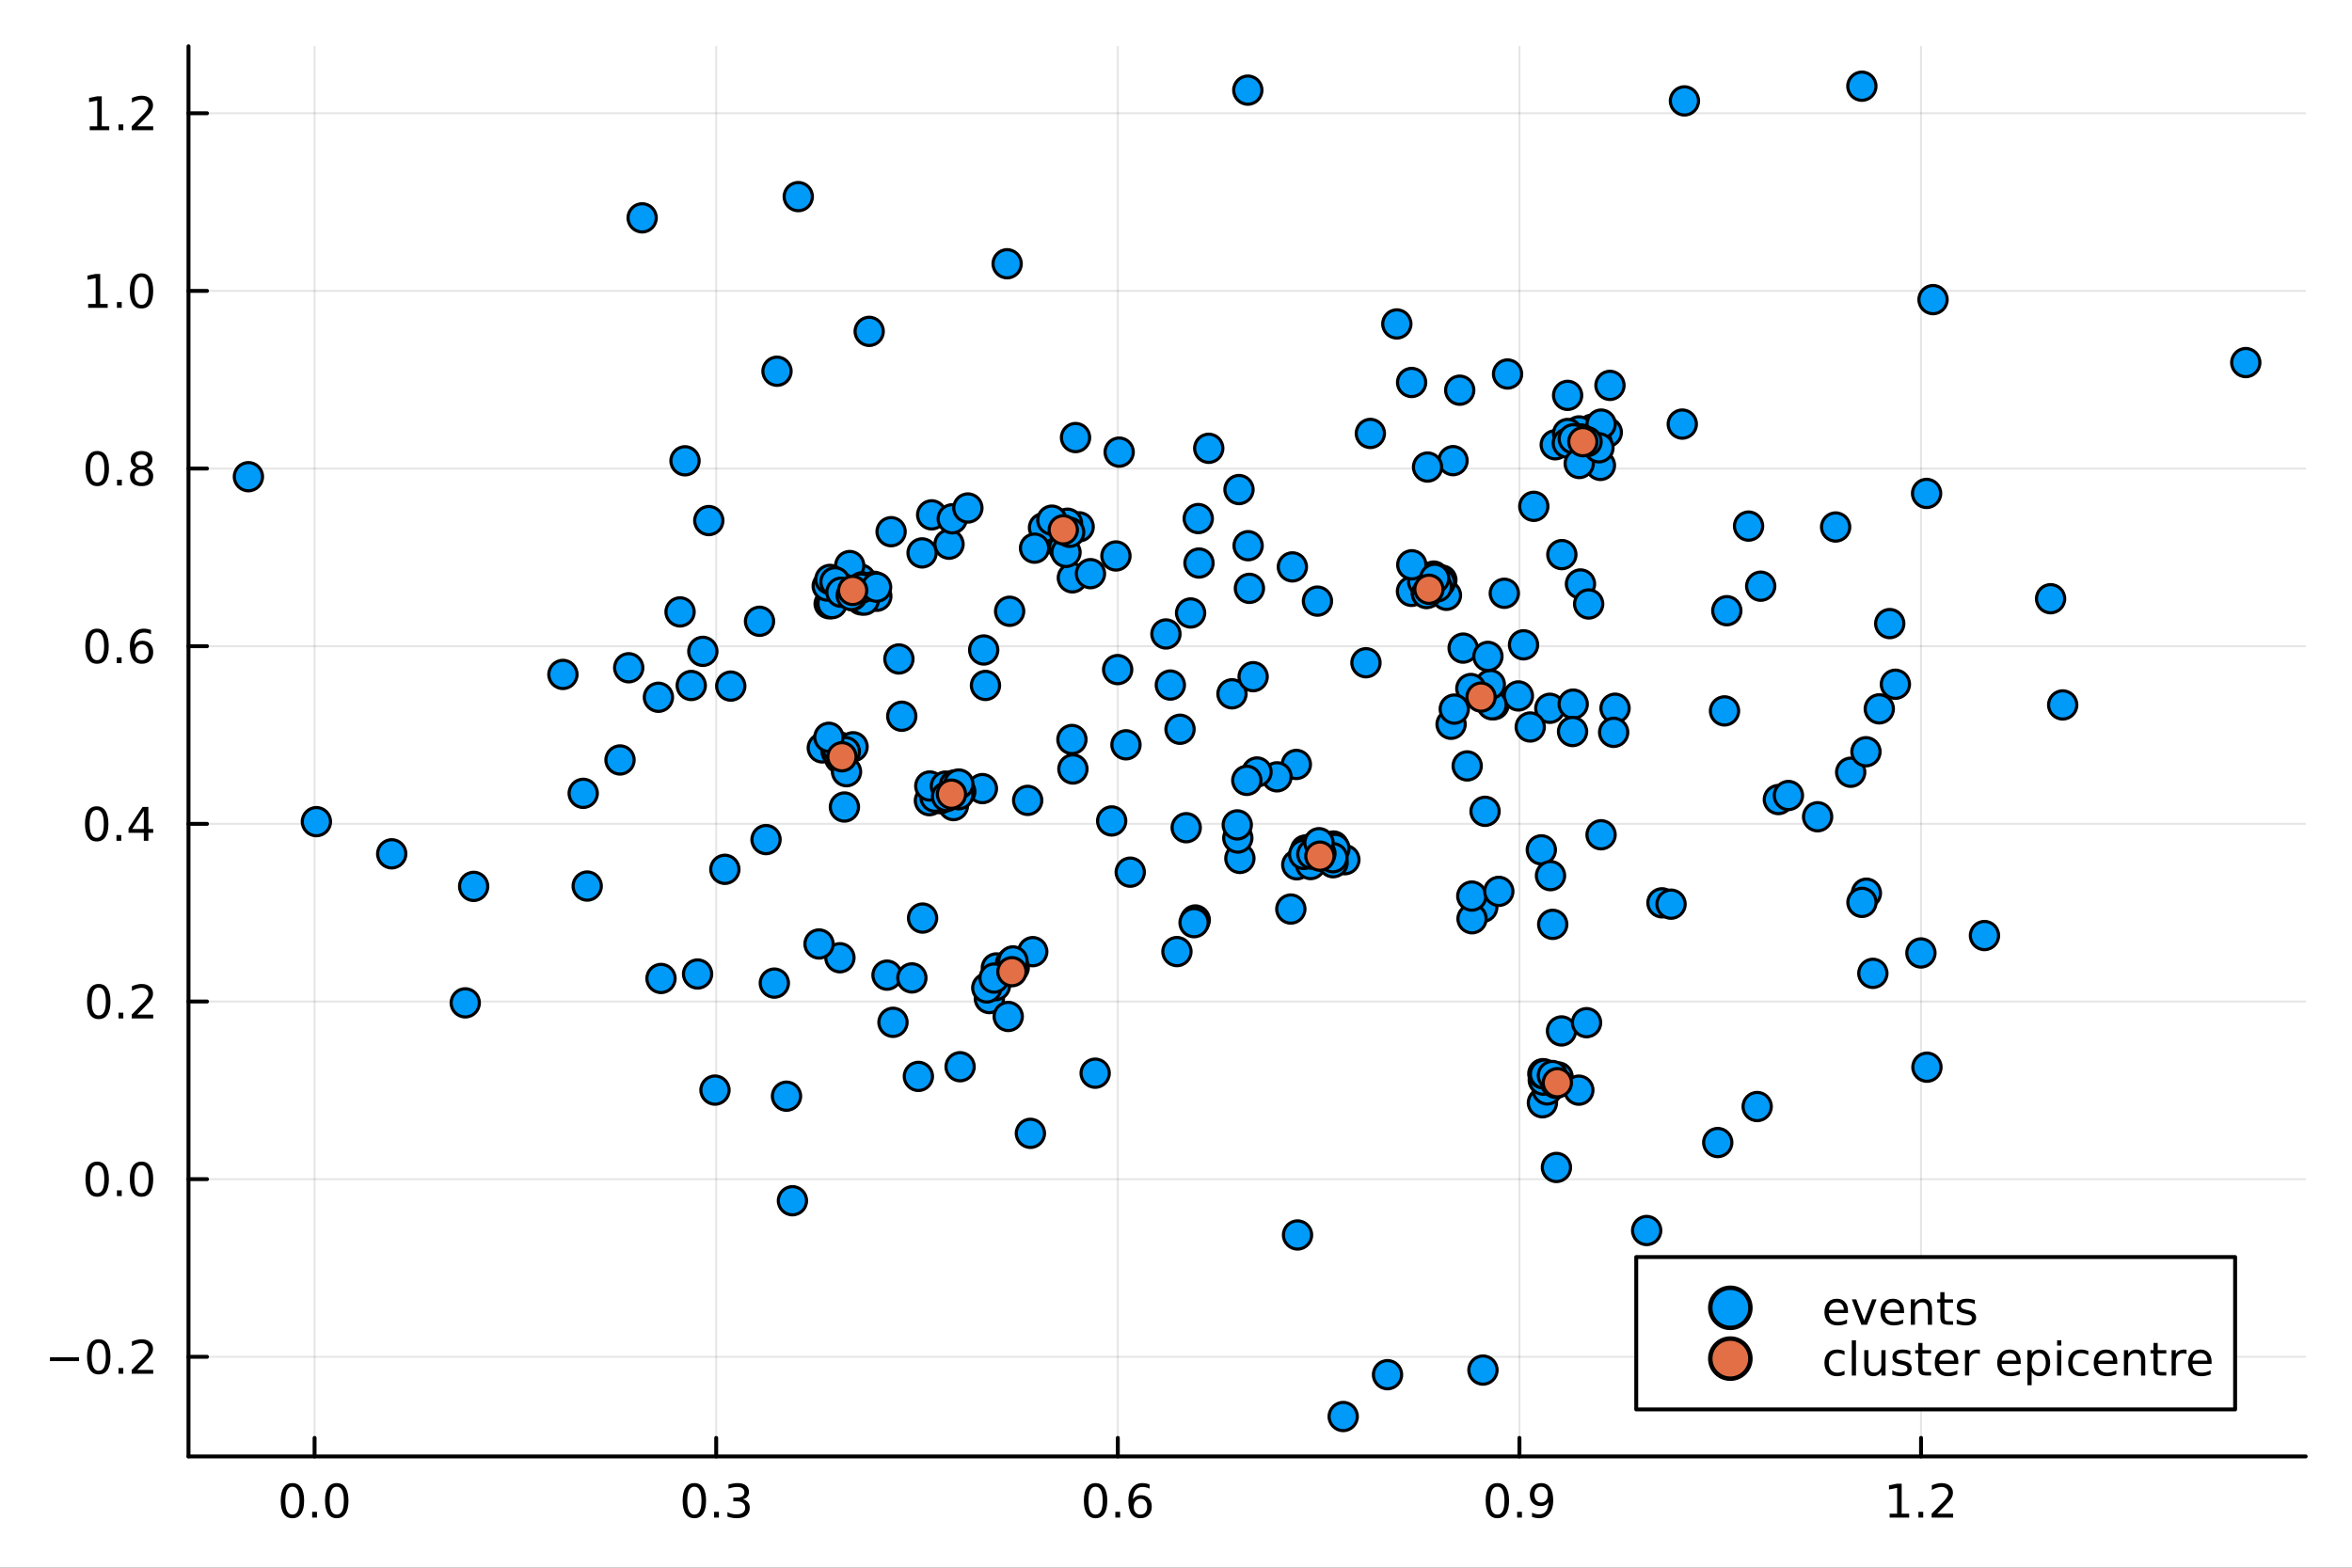 <?xml version="1.0" encoding="utf-8"?>
<svg xmlns="http://www.w3.org/2000/svg" xmlns:xlink="http://www.w3.org/1999/xlink" width="600" height="400" viewBox="0 0 2400 1600">
<rect x="0" y="0" width="2400" height="1600" fill="#333333" stroke="none"/>
<defs>
  <clipPath id="clip880">
    <rect x="0" y="0" width="2400" height="1600"/>
  </clipPath>
</defs>
<path clip-path="url(#clip880)" d="M0 1600 L2400 1600 L2400 0 L0 0  Z" fill="#ffffff" fill-rule="evenodd" fill-opacity="1"/>
<defs>
  <clipPath id="clip881">
    <rect x="480" y="0" width="1681" height="1600"/>
  </clipPath>
</defs>
<path clip-path="url(#clip880)" d="M192.339 1486.45 L2352.76 1486.45 L2352.76 47.244 L192.339 47.244  Z" fill="#ffffff" fill-rule="evenodd" fill-opacity="1"/>
<defs>
  <clipPath id="clip882">
    <rect x="192" y="47" width="2161" height="1440"/>
  </clipPath>
</defs>
<polyline clip-path="url(#clip882)" style="stroke:#000000; stroke-linecap:round; stroke-linejoin:round; stroke-width:2; stroke-opacity:0.1; fill:none" points="321.003,1486.45 321.003,47.244 "/>
<polyline clip-path="url(#clip882)" style="stroke:#000000; stroke-linecap:round; stroke-linejoin:round; stroke-width:2; stroke-opacity:0.1; fill:none" points="730.818,1486.45 730.818,47.244 "/>
<polyline clip-path="url(#clip882)" style="stroke:#000000; stroke-linecap:round; stroke-linejoin:round; stroke-width:2; stroke-opacity:0.1; fill:none" points="1140.63,1486.45 1140.63,47.244 "/>
<polyline clip-path="url(#clip882)" style="stroke:#000000; stroke-linecap:round; stroke-linejoin:round; stroke-width:2; stroke-opacity:0.1; fill:none" points="1550.45,1486.45 1550.45,47.244 "/>
<polyline clip-path="url(#clip882)" style="stroke:#000000; stroke-linecap:round; stroke-linejoin:round; stroke-width:2; stroke-opacity:0.1; fill:none" points="1960.26,1486.45 1960.26,47.244 "/>
<polyline clip-path="url(#clip880)" style="stroke:#000000; stroke-linecap:round; stroke-linejoin:round; stroke-width:4; stroke-opacity:1; fill:none" points="192.339,1486.45 2352.76,1486.45 "/>
<polyline clip-path="url(#clip880)" style="stroke:#000000; stroke-linecap:round; stroke-linejoin:round; stroke-width:4; stroke-opacity:1; fill:none" points="321.003,1486.45 321.003,1467.55 "/>
<polyline clip-path="url(#clip880)" style="stroke:#000000; stroke-linecap:round; stroke-linejoin:round; stroke-width:4; stroke-opacity:1; fill:none" points="730.818,1486.45 730.818,1467.55 "/>
<polyline clip-path="url(#clip880)" style="stroke:#000000; stroke-linecap:round; stroke-linejoin:round; stroke-width:4; stroke-opacity:1; fill:none" points="1140.63,1486.45 1140.63,1467.55 "/>
<polyline clip-path="url(#clip880)" style="stroke:#000000; stroke-linecap:round; stroke-linejoin:round; stroke-width:4; stroke-opacity:1; fill:none" points="1550.45,1486.45 1550.45,1467.55 "/>
<polyline clip-path="url(#clip880)" style="stroke:#000000; stroke-linecap:round; stroke-linejoin:round; stroke-width:4; stroke-opacity:1; fill:none" points="1960.26,1486.45 1960.26,1467.55 "/>
<path clip-path="url(#clip880)" d="M298.387 1517.37 Q294.776 1517.37 292.947 1520.93 Q291.142 1524.47 291.142 1531.6 Q291.142 1538.71 292.947 1542.27 Q294.776 1545.82 298.387 1545.82 Q302.021 1545.82 303.827 1542.27 Q305.656 1538.71 305.656 1531.6 Q305.656 1524.47 303.827 1520.93 Q302.021 1517.37 298.387 1517.37 M298.387 1513.66 Q304.197 1513.66 307.253 1518.27 Q310.331 1522.85 310.331 1531.6 Q310.331 1540.33 307.253 1544.94 Q304.197 1549.52 298.387 1549.52 Q292.577 1549.52 289.498 1544.94 Q286.443 1540.33 286.443 1531.6 Q286.443 1522.85 289.498 1518.27 Q292.577 1513.66 298.387 1513.66 Z" fill="#000000" fill-rule="nonzero" fill-opacity="1" /><path clip-path="url(#clip880)" d="M318.549 1542.97 L323.433 1542.97 L323.433 1548.85 L318.549 1548.85 L318.549 1542.97 Z" fill="#000000" fill-rule="nonzero" fill-opacity="1" /><path clip-path="url(#clip880)" d="M343.618 1517.37 Q340.007 1517.37 338.179 1520.93 Q336.373 1524.47 336.373 1531.6 Q336.373 1538.71 338.179 1542.27 Q340.007 1545.82 343.618 1545.82 Q347.253 1545.82 349.058 1542.27 Q350.887 1538.71 350.887 1531.6 Q350.887 1524.47 349.058 1520.93 Q347.253 1517.37 343.618 1517.37 M343.618 1513.66 Q349.428 1513.66 352.484 1518.27 Q355.563 1522.85 355.563 1531.6 Q355.563 1540.33 352.484 1544.94 Q349.428 1549.52 343.618 1549.52 Q337.808 1549.52 334.729 1544.94 Q331.674 1540.33 331.674 1531.6 Q331.674 1522.85 334.729 1518.27 Q337.808 1513.66 343.618 1513.66 Z" fill="#000000" fill-rule="nonzero" fill-opacity="1" /><path clip-path="url(#clip880)" d="M708.526 1517.37 Q704.915 1517.37 703.087 1520.93 Q701.281 1524.47 701.281 1531.6 Q701.281 1538.71 703.087 1542.27 Q704.915 1545.82 708.526 1545.82 Q712.161 1545.82 713.966 1542.27 Q715.795 1538.71 715.795 1531.6 Q715.795 1524.47 713.966 1520.93 Q712.161 1517.37 708.526 1517.37 M708.526 1513.66 Q714.336 1513.66 717.392 1518.27 Q720.471 1522.85 720.471 1531.6 Q720.471 1540.33 717.392 1544.94 Q714.336 1549.52 708.526 1549.52 Q702.716 1549.52 699.637 1544.94 Q696.582 1540.33 696.582 1531.6 Q696.582 1522.85 699.637 1518.27 Q702.716 1513.66 708.526 1513.66 Z" fill="#000000" fill-rule="nonzero" fill-opacity="1" /><path clip-path="url(#clip880)" d="M728.688 1542.97 L733.572 1542.97 L733.572 1548.85 L728.688 1548.85 L728.688 1542.97 Z" fill="#000000" fill-rule="nonzero" fill-opacity="1" /><path clip-path="url(#clip880)" d="M757.924 1530.21 Q761.281 1530.93 763.156 1533.2 Q765.054 1535.47 765.054 1538.8 Q765.054 1543.92 761.535 1546.72 Q758.017 1549.52 751.535 1549.52 Q749.359 1549.52 747.045 1549.08 Q744.753 1548.66 742.299 1547.81 L742.299 1543.29 Q744.244 1544.43 746.559 1545.01 Q748.873 1545.58 751.396 1545.58 Q755.795 1545.58 758.086 1543.85 Q760.401 1542.11 760.401 1538.8 Q760.401 1535.75 758.248 1534.03 Q756.119 1532.3 752.299 1532.3 L748.271 1532.3 L748.271 1528.45 L752.484 1528.45 Q755.933 1528.45 757.762 1527.09 Q759.591 1525.7 759.591 1523.11 Q759.591 1520.45 757.693 1519.03 Q755.818 1517.6 752.299 1517.6 Q750.378 1517.6 748.179 1518.01 Q745.98 1518.43 743.341 1519.31 L743.341 1515.14 Q746.003 1514.4 748.318 1514.03 Q750.656 1513.66 752.716 1513.66 Q758.04 1513.66 761.142 1516.09 Q764.244 1518.5 764.244 1522.62 Q764.244 1525.49 762.6 1527.48 Q760.957 1529.45 757.924 1530.21 Z" fill="#000000" fill-rule="nonzero" fill-opacity="1" /><path clip-path="url(#clip880)" d="M1117.94 1517.37 Q1114.33 1517.37 1112.5 1520.93 Q1110.69 1524.47 1110.69 1531.6 Q1110.69 1538.71 1112.5 1542.27 Q1114.33 1545.82 1117.94 1545.82 Q1121.57 1545.82 1123.38 1542.27 Q1125.2 1538.71 1125.2 1531.6 Q1125.2 1524.47 1123.38 1520.93 Q1121.57 1517.37 1117.94 1517.37 M1117.94 1513.66 Q1123.75 1513.66 1126.8 1518.27 Q1129.88 1522.85 1129.88 1531.6 Q1129.88 1540.33 1126.8 1544.94 Q1123.75 1549.52 1117.94 1549.52 Q1112.13 1549.52 1109.05 1544.94 Q1105.99 1540.33 1105.99 1531.6 Q1105.99 1522.85 1109.05 1518.27 Q1112.13 1513.66 1117.94 1513.66 Z" fill="#000000" fill-rule="nonzero" fill-opacity="1" /><path clip-path="url(#clip880)" d="M1138.1 1542.97 L1142.98 1542.97 L1142.98 1548.85 L1138.1 1548.85 L1138.1 1542.97 Z" fill="#000000" fill-rule="nonzero" fill-opacity="1" /><path clip-path="url(#clip880)" d="M1163.75 1529.7 Q1160.6 1529.7 1158.75 1531.86 Q1156.92 1534.01 1156.92 1537.76 Q1156.92 1541.49 1158.75 1543.66 Q1160.6 1545.82 1163.75 1545.82 Q1166.89 1545.82 1168.72 1543.66 Q1170.58 1541.49 1170.58 1537.76 Q1170.58 1534.01 1168.72 1531.86 Q1166.89 1529.7 1163.75 1529.7 M1173.03 1515.05 L1173.03 1519.31 Q1171.27 1518.48 1169.46 1518.04 Q1167.68 1517.6 1165.92 1517.6 Q1161.29 1517.6 1158.84 1520.72 Q1156.41 1523.85 1156.06 1530.17 Q1157.43 1528.15 1159.49 1527.09 Q1161.55 1526 1164.02 1526 Q1169.23 1526 1172.24 1529.17 Q1175.27 1532.32 1175.27 1537.76 Q1175.27 1543.08 1172.13 1546.3 Q1168.98 1549.52 1163.75 1549.52 Q1157.75 1549.52 1154.58 1544.94 Q1151.41 1540.33 1151.41 1531.6 Q1151.41 1523.41 1155.3 1518.55 Q1159.19 1513.66 1165.74 1513.66 Q1167.5 1513.66 1169.28 1514.01 Q1171.08 1514.36 1173.03 1515.05 Z" fill="#000000" fill-rule="nonzero" fill-opacity="1" /><path clip-path="url(#clip880)" d="M1527.93 1517.37 Q1524.31 1517.37 1522.49 1520.93 Q1520.68 1524.47 1520.68 1531.6 Q1520.68 1538.71 1522.49 1542.27 Q1524.31 1545.82 1527.93 1545.82 Q1531.56 1545.82 1533.36 1542.27 Q1535.19 1538.71 1535.19 1531.6 Q1535.19 1524.47 1533.36 1520.93 Q1531.56 1517.37 1527.93 1517.37 M1527.93 1513.66 Q1533.74 1513.66 1536.79 1518.27 Q1539.87 1522.85 1539.87 1531.6 Q1539.87 1540.33 1536.79 1544.94 Q1533.74 1549.52 1527.93 1549.52 Q1522.12 1549.52 1519.04 1544.94 Q1515.98 1540.33 1515.98 1531.6 Q1515.98 1522.85 1519.04 1518.27 Q1522.12 1513.66 1527.93 1513.66 Z" fill="#000000" fill-rule="nonzero" fill-opacity="1" /><path clip-path="url(#clip880)" d="M1548.09 1542.97 L1552.97 1542.97 L1552.97 1548.85 L1548.09 1548.85 L1548.09 1542.97 Z" fill="#000000" fill-rule="nonzero" fill-opacity="1" /><path clip-path="url(#clip880)" d="M1563.3 1548.13 L1563.3 1543.87 Q1565.05 1544.7 1566.86 1545.14 Q1568.67 1545.58 1570.4 1545.58 Q1575.03 1545.58 1577.46 1542.48 Q1579.92 1539.36 1580.26 1533.01 Q1578.92 1535.01 1576.86 1536.07 Q1574.8 1537.13 1572.3 1537.13 Q1567.11 1537.13 1564.08 1534.01 Q1561.07 1530.86 1561.07 1525.42 Q1561.07 1520.1 1564.22 1516.88 Q1567.37 1513.66 1572.6 1513.66 Q1578.6 1513.66 1581.74 1518.27 Q1584.92 1522.85 1584.92 1531.6 Q1584.92 1539.77 1581.03 1544.66 Q1577.16 1549.52 1570.61 1549.52 Q1568.85 1549.52 1567.05 1549.17 Q1565.24 1548.82 1563.3 1548.13 M1572.6 1533.48 Q1575.75 1533.48 1577.58 1531.32 Q1579.43 1529.17 1579.43 1525.42 Q1579.43 1521.7 1577.58 1519.54 Q1575.75 1517.37 1572.6 1517.37 Q1569.45 1517.37 1567.6 1519.54 Q1565.77 1521.7 1565.77 1525.42 Q1565.77 1529.17 1567.6 1531.32 Q1569.45 1533.48 1572.6 1533.48 Z" fill="#000000" fill-rule="nonzero" fill-opacity="1" /><path clip-path="url(#clip880)" d="M1928.21 1544.91 L1935.85 1544.91 L1935.85 1518.55 L1927.54 1520.21 L1927.54 1515.95 L1935.81 1514.29 L1940.48 1514.29 L1940.48 1544.91 L1948.12 1544.91 L1948.12 1548.85 L1928.21 1548.85 L1928.21 1544.91 Z" fill="#000000" fill-rule="nonzero" fill-opacity="1" /><path clip-path="url(#clip880)" d="M1957.57 1542.97 L1962.45 1542.97 L1962.45 1548.85 L1957.57 1548.85 L1957.57 1542.97 Z" fill="#000000" fill-rule="nonzero" fill-opacity="1" /><path clip-path="url(#clip880)" d="M1976.66 1544.91 L1992.98 1544.91 L1992.98 1548.85 L1971.04 1548.85 L1971.04 1544.91 Q1973.7 1542.16 1978.28 1537.53 Q1982.89 1532.88 1984.07 1531.53 Q1986.32 1529.01 1987.2 1527.27 Q1988.1 1525.51 1988.1 1523.82 Q1988.1 1521.07 1986.15 1519.33 Q1984.23 1517.6 1981.13 1517.6 Q1978.93 1517.6 1976.48 1518.36 Q1974.05 1519.13 1971.27 1520.68 L1971.27 1515.95 Q1974.09 1514.82 1976.55 1514.24 Q1979 1513.66 1981.04 1513.66 Q1986.41 1513.66 1989.6 1516.35 Q1992.8 1519.03 1992.8 1523.52 Q1992.8 1525.65 1991.99 1527.57 Q1991.2 1529.47 1989.09 1532.07 Q1988.52 1532.74 1985.41 1535.95 Q1982.31 1539.15 1976.66 1544.91 Z" fill="#000000" fill-rule="nonzero" fill-opacity="1" /><polyline clip-path="url(#clip882)" style="stroke:#000000; stroke-linecap:round; stroke-linejoin:round; stroke-width:2; stroke-opacity:0.1; fill:none" points="192.339,1384.78 2352.76,1384.78 "/>
<polyline clip-path="url(#clip882)" style="stroke:#000000; stroke-linecap:round; stroke-linejoin:round; stroke-width:2; stroke-opacity:0.1; fill:none" points="192.339,1203.47 2352.76,1203.47 "/>
<polyline clip-path="url(#clip882)" style="stroke:#000000; stroke-linecap:round; stroke-linejoin:round; stroke-width:2; stroke-opacity:0.1; fill:none" points="192.339,1022.15 2352.76,1022.15 "/>
<polyline clip-path="url(#clip882)" style="stroke:#000000; stroke-linecap:round; stroke-linejoin:round; stroke-width:2; stroke-opacity:0.1; fill:none" points="192.339,840.839 2352.76,840.839 "/>
<polyline clip-path="url(#clip882)" style="stroke:#000000; stroke-linecap:round; stroke-linejoin:round; stroke-width:2; stroke-opacity:0.1; fill:none" points="192.339,659.524 2352.76,659.524 "/>
<polyline clip-path="url(#clip882)" style="stroke:#000000; stroke-linecap:round; stroke-linejoin:round; stroke-width:2; stroke-opacity:0.1; fill:none" points="192.339,478.209 2352.76,478.209 "/>
<polyline clip-path="url(#clip882)" style="stroke:#000000; stroke-linecap:round; stroke-linejoin:round; stroke-width:2; stroke-opacity:0.1; fill:none" points="192.339,296.893 2352.76,296.893 "/>
<polyline clip-path="url(#clip882)" style="stroke:#000000; stroke-linecap:round; stroke-linejoin:round; stroke-width:2; stroke-opacity:0.1; fill:none" points="192.339,115.578 2352.76,115.578 "/>
<polyline clip-path="url(#clip880)" style="stroke:#000000; stroke-linecap:round; stroke-linejoin:round; stroke-width:4; stroke-opacity:1; fill:none" points="192.339,1486.45 192.339,47.244 "/>
<polyline clip-path="url(#clip880)" style="stroke:#000000; stroke-linecap:round; stroke-linejoin:round; stroke-width:4; stroke-opacity:1; fill:none" points="192.339,1384.78 211.236,1384.78 "/>
<polyline clip-path="url(#clip880)" style="stroke:#000000; stroke-linecap:round; stroke-linejoin:round; stroke-width:4; stroke-opacity:1; fill:none" points="192.339,1203.47 211.236,1203.47 "/>
<polyline clip-path="url(#clip880)" style="stroke:#000000; stroke-linecap:round; stroke-linejoin:round; stroke-width:4; stroke-opacity:1; fill:none" points="192.339,1022.15 211.236,1022.15 "/>
<polyline clip-path="url(#clip880)" style="stroke:#000000; stroke-linecap:round; stroke-linejoin:round; stroke-width:4; stroke-opacity:1; fill:none" points="192.339,840.839 211.236,840.839 "/>
<polyline clip-path="url(#clip880)" style="stroke:#000000; stroke-linecap:round; stroke-linejoin:round; stroke-width:4; stroke-opacity:1; fill:none" points="192.339,659.524 211.236,659.524 "/>
<polyline clip-path="url(#clip880)" style="stroke:#000000; stroke-linecap:round; stroke-linejoin:round; stroke-width:4; stroke-opacity:1; fill:none" points="192.339,478.209 211.236,478.209 "/>
<polyline clip-path="url(#clip880)" style="stroke:#000000; stroke-linecap:round; stroke-linejoin:round; stroke-width:4; stroke-opacity:1; fill:none" points="192.339,296.893 211.236,296.893 "/>
<polyline clip-path="url(#clip880)" style="stroke:#000000; stroke-linecap:round; stroke-linejoin:round; stroke-width:4; stroke-opacity:1; fill:none" points="192.339,115.578 211.236,115.578 "/>
<path clip-path="url(#clip880)" d="M50.992 1385.24 L80.668 1385.24 L80.668 1389.17 L50.992 1389.17 L50.992 1385.24 Z" fill="#000000" fill-rule="nonzero" fill-opacity="1" /><path clip-path="url(#clip880)" d="M100.76 1370.58 Q97.149 1370.58 95.321 1374.15 Q93.515 1377.69 93.515 1384.82 Q93.515 1391.93 95.321 1395.49 Q97.149 1399.03 100.76 1399.03 Q104.395 1399.03 106.2 1395.49 Q108.029 1391.93 108.029 1384.82 Q108.029 1377.69 106.2 1374.15 Q104.395 1370.58 100.76 1370.58 M100.76 1366.88 Q106.571 1366.88 109.626 1371.49 Q112.705 1376.07 112.705 1384.82 Q112.705 1393.55 109.626 1398.15 Q106.571 1402.74 100.76 1402.74 Q94.95 1402.74 91.871 1398.15 Q88.816 1393.55 88.816 1384.82 Q88.816 1376.07 91.871 1371.49 Q94.95 1366.88 100.76 1366.88 Z" fill="#000000" fill-rule="nonzero" fill-opacity="1" /><path clip-path="url(#clip880)" d="M120.922 1396.19 L125.807 1396.19 L125.807 1402.06 L120.922 1402.06 L120.922 1396.19 Z" fill="#000000" fill-rule="nonzero" fill-opacity="1" /><path clip-path="url(#clip880)" d="M140.019 1398.13 L156.339 1398.13 L156.339 1402.06 L134.394 1402.06 L134.394 1398.13 Q137.056 1395.38 141.64 1390.75 Q146.246 1386.09 147.427 1384.75 Q149.672 1382.23 150.552 1380.49 Q151.455 1378.73 151.455 1377.04 Q151.455 1374.29 149.51 1372.55 Q147.589 1370.82 144.487 1370.82 Q142.288 1370.82 139.834 1371.58 Q137.404 1372.34 134.626 1373.89 L134.626 1369.17 Q137.45 1368.04 139.904 1367.46 Q142.357 1366.88 144.394 1366.88 Q149.765 1366.88 152.959 1369.57 Q156.154 1372.25 156.154 1376.74 Q156.154 1378.87 155.343 1380.79 Q154.556 1382.69 152.45 1385.28 Q151.871 1385.95 148.769 1389.17 Q145.668 1392.37 140.019 1398.13 Z" fill="#000000" fill-rule="nonzero" fill-opacity="1" /><path clip-path="url(#clip880)" d="M99.163 1189.27 Q95.552 1189.27 93.723 1192.83 Q91.918 1196.37 91.918 1203.5 Q91.918 1210.61 93.723 1214.18 Q95.552 1217.72 99.163 1217.72 Q102.797 1217.72 104.603 1214.18 Q106.432 1210.61 106.432 1203.5 Q106.432 1196.37 104.603 1192.83 Q102.797 1189.27 99.163 1189.27 M99.163 1185.56 Q104.973 1185.56 108.029 1190.17 Q111.108 1194.75 111.108 1203.5 Q111.108 1212.23 108.029 1216.84 Q104.973 1221.42 99.163 1221.42 Q93.353 1221.42 90.274 1216.84 Q87.219 1212.23 87.219 1203.5 Q87.219 1194.75 90.274 1190.17 Q93.353 1185.56 99.163 1185.56 Z" fill="#000000" fill-rule="nonzero" fill-opacity="1" /><path clip-path="url(#clip880)" d="M119.325 1214.87 L124.209 1214.87 L124.209 1220.75 L119.325 1220.75 L119.325 1214.87 Z" fill="#000000" fill-rule="nonzero" fill-opacity="1" /><path clip-path="url(#clip880)" d="M144.394 1189.27 Q140.783 1189.27 138.955 1192.83 Q137.149 1196.37 137.149 1203.5 Q137.149 1210.61 138.955 1214.18 Q140.783 1217.72 144.394 1217.72 Q148.029 1217.72 149.834 1214.18 Q151.663 1210.61 151.663 1203.5 Q151.663 1196.37 149.834 1192.83 Q148.029 1189.27 144.394 1189.27 M144.394 1185.56 Q150.205 1185.56 153.26 1190.17 Q156.339 1194.75 156.339 1203.5 Q156.339 1212.23 153.26 1216.84 Q150.205 1221.42 144.394 1221.42 Q138.584 1221.42 135.506 1216.84 Q132.45 1212.23 132.45 1203.5 Q132.45 1194.75 135.506 1190.17 Q138.584 1185.56 144.394 1185.56 Z" fill="#000000" fill-rule="nonzero" fill-opacity="1" /><path clip-path="url(#clip880)" d="M100.76 1007.95 Q97.149 1007.95 95.321 1011.52 Q93.515 1015.06 93.515 1022.19 Q93.515 1029.3 95.321 1032.86 Q97.149 1036.4 100.76 1036.4 Q104.395 1036.4 106.2 1032.86 Q108.029 1029.3 108.029 1022.19 Q108.029 1015.06 106.2 1011.52 Q104.395 1007.95 100.76 1007.95 M100.76 1004.25 Q106.571 1004.25 109.626 1008.86 Q112.705 1013.44 112.705 1022.19 Q112.705 1030.92 109.626 1035.52 Q106.571 1040.11 100.76 1040.11 Q94.95 1040.11 91.871 1035.52 Q88.816 1030.92 88.816 1022.19 Q88.816 1013.44 91.871 1008.86 Q94.95 1004.25 100.76 1004.25 Z" fill="#000000" fill-rule="nonzero" fill-opacity="1" /><path clip-path="url(#clip880)" d="M120.922 1033.55 L125.807 1033.55 L125.807 1039.43 L120.922 1039.43 L120.922 1033.55 Z" fill="#000000" fill-rule="nonzero" fill-opacity="1" /><path clip-path="url(#clip880)" d="M140.019 1035.5 L156.339 1035.5 L156.339 1039.43 L134.394 1039.43 L134.394 1035.5 Q137.056 1032.74 141.64 1028.12 Q146.246 1023.46 147.427 1022.12 Q149.672 1019.6 150.552 1017.86 Q151.455 1016.1 151.455 1014.41 Q151.455 1011.66 149.51 1009.92 Q147.589 1008.18 144.487 1008.18 Q142.288 1008.18 139.834 1008.95 Q137.404 1009.71 134.626 1011.26 L134.626 1006.54 Q137.45 1005.41 139.904 1004.83 Q142.357 1004.25 144.394 1004.25 Q149.765 1004.25 152.959 1006.93 Q156.154 1009.62 156.154 1014.11 Q156.154 1016.24 155.343 1018.16 Q154.556 1020.06 152.45 1022.65 Q151.871 1023.32 148.769 1026.54 Q145.668 1029.74 140.019 1035.5 Z" fill="#000000" fill-rule="nonzero" fill-opacity="1" /><path clip-path="url(#clip880)" d="M98.677 826.638 Q95.066 826.638 93.237 830.203 Q91.432 833.744 91.432 840.874 Q91.432 847.98 93.237 851.545 Q95.066 855.087 98.677 855.087 Q102.311 855.087 104.117 851.545 Q105.946 847.98 105.946 840.874 Q105.946 833.744 104.117 830.203 Q102.311 826.638 98.677 826.638 M98.677 822.934 Q104.487 822.934 107.543 827.541 Q110.621 832.124 110.621 840.874 Q110.621 849.601 107.543 854.207 Q104.487 858.79 98.677 858.79 Q92.867 858.79 89.788 854.207 Q86.733 849.601 86.733 840.874 Q86.733 832.124 89.788 827.541 Q92.867 822.934 98.677 822.934 Z" fill="#000000" fill-rule="nonzero" fill-opacity="1" /><path clip-path="url(#clip880)" d="M118.839 852.24 L123.723 852.24 L123.723 858.119 L118.839 858.119 L118.839 852.24 Z" fill="#000000" fill-rule="nonzero" fill-opacity="1" /><path clip-path="url(#clip880)" d="M146.756 827.633 L134.95 846.082 L146.756 846.082 L146.756 827.633 M145.529 823.559 L151.408 823.559 L151.408 846.082 L156.339 846.082 L156.339 849.971 L151.408 849.971 L151.408 858.119 L146.756 858.119 L146.756 849.971 L131.154 849.971 L131.154 845.457 L145.529 823.559 Z" fill="#000000" fill-rule="nonzero" fill-opacity="1" /><path clip-path="url(#clip880)" d="M99.001 645.323 Q95.39 645.323 93.561 648.887 Q91.756 652.429 91.756 659.559 Q91.756 666.665 93.561 670.23 Q95.39 673.771 99.001 673.771 Q102.635 673.771 104.441 670.23 Q106.27 666.665 106.27 659.559 Q106.27 652.429 104.441 648.887 Q102.635 645.323 99.001 645.323 M99.001 641.619 Q104.811 641.619 107.867 646.225 Q110.946 650.809 110.946 659.559 Q110.946 668.285 107.867 672.892 Q104.811 677.475 99.001 677.475 Q93.191 677.475 90.112 672.892 Q87.057 668.285 87.057 659.559 Q87.057 650.809 90.112 646.225 Q93.191 641.619 99.001 641.619 Z" fill="#000000" fill-rule="nonzero" fill-opacity="1" /><path clip-path="url(#clip880)" d="M119.163 670.924 L124.047 670.924 L124.047 676.804 L119.163 676.804 L119.163 670.924 Z" fill="#000000" fill-rule="nonzero" fill-opacity="1" /><path clip-path="url(#clip880)" d="M144.811 657.66 Q141.663 657.66 139.811 659.813 Q137.982 661.966 137.982 665.716 Q137.982 669.443 139.811 671.619 Q141.663 673.771 144.811 673.771 Q147.959 673.771 149.788 671.619 Q151.64 669.443 151.64 665.716 Q151.64 661.966 149.788 659.813 Q147.959 657.66 144.811 657.66 M154.093 643.008 L154.093 647.267 Q152.334 646.434 150.529 645.994 Q148.746 645.554 146.987 645.554 Q142.357 645.554 139.904 648.679 Q137.473 651.804 137.126 658.123 Q138.492 656.11 140.552 655.045 Q142.612 653.957 145.089 653.957 Q150.297 653.957 153.306 657.128 Q156.339 660.276 156.339 665.716 Q156.339 671.04 153.191 674.258 Q150.043 677.475 144.811 677.475 Q138.816 677.475 135.644 672.892 Q132.473 668.285 132.473 659.559 Q132.473 651.364 136.362 646.503 Q140.251 641.619 146.802 641.619 Q148.561 641.619 150.343 641.966 Q152.149 642.313 154.093 643.008 Z" fill="#000000" fill-rule="nonzero" fill-opacity="1" /><path clip-path="url(#clip880)" d="M99.256 464.007 Q95.645 464.007 93.816 467.572 Q92.01 471.114 92.01 478.243 Q92.01 485.35 93.816 488.915 Q95.645 492.456 99.256 492.456 Q102.89 492.456 104.696 488.915 Q106.524 485.35 106.524 478.243 Q106.524 471.114 104.696 467.572 Q102.89 464.007 99.256 464.007 M99.256 460.304 Q105.066 460.304 108.121 464.91 Q111.2 469.493 111.2 478.243 Q111.2 486.97 108.121 491.577 Q105.066 496.16 99.256 496.16 Q93.446 496.16 90.367 491.577 Q87.311 486.97 87.311 478.243 Q87.311 469.493 90.367 464.91 Q93.446 460.304 99.256 460.304 Z" fill="#000000" fill-rule="nonzero" fill-opacity="1" /><path clip-path="url(#clip880)" d="M119.418 489.609 L124.302 489.609 L124.302 495.489 L119.418 495.489 L119.418 489.609 Z" fill="#000000" fill-rule="nonzero" fill-opacity="1" /><path clip-path="url(#clip880)" d="M144.487 479.077 Q141.154 479.077 139.232 480.859 Q137.334 482.641 137.334 485.766 Q137.334 488.891 139.232 490.674 Q141.154 492.456 144.487 492.456 Q147.82 492.456 149.742 490.674 Q151.663 488.868 151.663 485.766 Q151.663 482.641 149.742 480.859 Q147.843 479.077 144.487 479.077 M139.811 477.086 Q136.802 476.345 135.112 474.285 Q133.445 472.225 133.445 469.262 Q133.445 465.118 136.385 462.711 Q139.348 460.304 144.487 460.304 Q149.649 460.304 152.589 462.711 Q155.529 465.118 155.529 469.262 Q155.529 472.225 153.839 474.285 Q152.172 476.345 149.186 477.086 Q152.566 477.873 154.441 480.165 Q156.339 482.456 156.339 485.766 Q156.339 490.79 153.26 493.475 Q150.205 496.16 144.487 496.16 Q138.769 496.16 135.691 493.475 Q132.635 490.79 132.635 485.766 Q132.635 482.456 134.533 480.165 Q136.431 477.873 139.811 477.086 M138.098 469.702 Q138.098 472.387 139.765 473.891 Q141.455 475.396 144.487 475.396 Q147.496 475.396 149.186 473.891 Q150.899 472.387 150.899 469.702 Q150.899 467.017 149.186 465.512 Q147.496 464.007 144.487 464.007 Q141.455 464.007 139.765 465.512 Q138.098 467.017 138.098 469.702 Z" fill="#000000" fill-rule="nonzero" fill-opacity="1" /><path clip-path="url(#clip880)" d="M89.973 310.238 L97.612 310.238 L97.612 283.873 L89.302 285.539 L89.302 281.28 L97.566 279.613 L102.242 279.613 L102.242 310.238 L109.881 310.238 L109.881 314.173 L89.973 314.173 L89.973 310.238 Z" fill="#000000" fill-rule="nonzero" fill-opacity="1" /><path clip-path="url(#clip880)" d="M119.325 308.294 L124.209 308.294 L124.209 314.173 L119.325 314.173 L119.325 308.294 Z" fill="#000000" fill-rule="nonzero" fill-opacity="1" /><path clip-path="url(#clip880)" d="M144.394 282.692 Q140.783 282.692 138.955 286.257 Q137.149 289.798 137.149 296.928 Q137.149 304.034 138.955 307.599 Q140.783 311.141 144.394 311.141 Q148.029 311.141 149.834 307.599 Q151.663 304.034 151.663 296.928 Q151.663 289.798 149.834 286.257 Q148.029 282.692 144.394 282.692 M144.394 278.988 Q150.205 278.988 153.26 283.595 Q156.339 288.178 156.339 296.928 Q156.339 305.655 153.26 310.261 Q150.205 314.845 144.394 314.845 Q138.584 314.845 135.506 310.261 Q132.45 305.655 132.45 296.928 Q132.45 288.178 135.506 283.595 Q138.584 278.988 144.394 278.988 Z" fill="#000000" fill-rule="nonzero" fill-opacity="1" /><path clip-path="url(#clip880)" d="M91.571 128.923 L99.21 128.923 L99.21 102.557 L90.899 104.224 L90.899 99.965 L99.163 98.298 L103.839 98.298 L103.839 128.923 L111.478 128.923 L111.478 132.858 L91.571 132.858 L91.571 128.923 Z" fill="#000000" fill-rule="nonzero" fill-opacity="1" /><path clip-path="url(#clip880)" d="M120.922 126.978 L125.807 126.978 L125.807 132.858 L120.922 132.858 L120.922 126.978 Z" fill="#000000" fill-rule="nonzero" fill-opacity="1" /><path clip-path="url(#clip880)" d="M140.019 128.923 L156.339 128.923 L156.339 132.858 L134.394 132.858 L134.394 128.923 Q137.056 126.168 141.64 121.539 Q146.246 116.886 147.427 115.543 Q149.672 113.02 150.552 111.284 Q151.455 109.525 151.455 107.835 Q151.455 105.08 149.51 103.344 Q147.589 101.608 144.487 101.608 Q142.288 101.608 139.834 102.372 Q137.404 103.136 134.626 104.687 L134.626 99.965 Q137.45 98.831 139.904 98.252 Q142.357 97.673 144.394 97.673 Q149.765 97.673 152.959 100.358 Q156.154 103.043 156.154 107.534 Q156.154 109.664 155.343 111.585 Q154.556 113.483 152.45 116.076 Q151.871 116.747 148.769 119.965 Q145.668 123.159 140.019 128.923 Z" fill="#000000" fill-rule="nonzero" fill-opacity="1" /><circle clip-path="url(#clip882)" cx="717.188" cy="664.775" r="14.4" fill="#009af9" fill-rule="evenodd" fill-opacity="1" stroke="#000000" stroke-opacity="1" stroke-width="3.2"/>
<circle clip-path="url(#clip882)" cx="1332.12" cy="867.524" r="14.4" fill="#009af9" fill-rule="evenodd" fill-opacity="1" stroke="#000000" stroke-opacity="1" stroke-width="3.2"/>
<circle clip-path="url(#clip882)" cx="1628.47" cy="439.686" r="14.4" fill="#009af9" fill-rule="evenodd" fill-opacity="1" stroke="#000000" stroke-opacity="1" stroke-width="3.2"/>
<circle clip-path="url(#clip882)" cx="1471.27" cy="591.955" r="14.4" fill="#009af9" fill-rule="evenodd" fill-opacity="1" stroke="#000000" stroke-opacity="1" stroke-width="3.2"/>
<circle clip-path="url(#clip882)" cx="968.388" cy="555.416" r="14.4" fill="#009af9" fill-rule="evenodd" fill-opacity="1" stroke="#000000" stroke-opacity="1" stroke-width="3.2"/>
<circle clip-path="url(#clip882)" cx="1317.17" cy="927.786" r="14.4" fill="#009af9" fill-rule="evenodd" fill-opacity="1" stroke="#000000" stroke-opacity="1" stroke-width="3.2"/>
<circle clip-path="url(#clip882)" cx="1142" cy="461.43" r="14.4" fill="#009af9" fill-rule="evenodd" fill-opacity="1" stroke="#000000" stroke-opacity="1" stroke-width="3.2"/>
<circle clip-path="url(#clip882)" cx="1009.54" cy="1019.14" r="14.4" fill="#009af9" fill-rule="evenodd" fill-opacity="1" stroke="#000000" stroke-opacity="1" stroke-width="3.2"/>
<circle clip-path="url(#clip882)" cx="1458.53" cy="604.512" r="14.4" fill="#009af9" fill-rule="evenodd" fill-opacity="1" stroke="#000000" stroke-opacity="1" stroke-width="3.2"/>
<circle clip-path="url(#clip882)" cx="1584.41" cy="943.404" r="14.4" fill="#009af9" fill-rule="evenodd" fill-opacity="1" stroke="#000000" stroke-opacity="1" stroke-width="3.2"/>
<circle clip-path="url(#clip882)" cx="1581.47" cy="722.892" r="14.4" fill="#009af9" fill-rule="evenodd" fill-opacity="1" stroke="#000000" stroke-opacity="1" stroke-width="3.2"/>
<circle clip-path="url(#clip882)" cx="1573.9" cy="1125.51" r="14.4" fill="#009af9" fill-rule="evenodd" fill-opacity="1" stroke="#000000" stroke-opacity="1" stroke-width="3.2"/>
<circle clip-path="url(#clip882)" cx="705.364" cy="699.621" r="14.4" fill="#009af9" fill-rule="evenodd" fill-opacity="1" stroke="#000000" stroke-opacity="1" stroke-width="3.2"/>
<circle clip-path="url(#clip882)" cx="671.855" cy="711.647" r="14.4" fill="#009af9" fill-rule="evenodd" fill-opacity="1" stroke="#000000" stroke-opacity="1" stroke-width="3.2"/>
<circle clip-path="url(#clip882)" cx="1273.6" cy="556.951" r="14.4" fill="#009af9" fill-rule="evenodd" fill-opacity="1" stroke="#000000" stroke-opacity="1" stroke-width="3.2"/>
<circle clip-path="url(#clip882)" cx="950.669" cy="525.461" r="14.4" fill="#009af9" fill-rule="evenodd" fill-opacity="1" stroke="#000000" stroke-opacity="1" stroke-width="3.2"/>
<circle clip-path="url(#clip882)" cx="2024.97" cy="954.837" r="14.4" fill="#009af9" fill-rule="evenodd" fill-opacity="1" stroke="#000000" stroke-opacity="1" stroke-width="3.2"/>
<circle clip-path="url(#clip882)" cx="1586.99" cy="453.935" r="14.4" fill="#009af9" fill-rule="evenodd" fill-opacity="1" stroke="#000000" stroke-opacity="1" stroke-width="3.2"/>
<circle clip-path="url(#clip882)" cx="1210.42" cy="844.767" r="14.4" fill="#009af9" fill-rule="evenodd" fill-opacity="1" stroke="#000000" stroke-opacity="1" stroke-width="3.2"/>
<circle clip-path="url(#clip882)" cx="1048.64" cy="816.874" r="14.4" fill="#009af9" fill-rule="evenodd" fill-opacity="1" stroke="#000000" stroke-opacity="1" stroke-width="3.2"/>
<circle clip-path="url(#clip882)" cx="1524.62" cy="719.19" r="14.4" fill="#009af9" fill-rule="evenodd" fill-opacity="1" stroke="#000000" stroke-opacity="1" stroke-width="3.2"/>
<circle clip-path="url(#clip882)" cx="905.114" cy="995.239" r="14.4" fill="#009af9" fill-rule="evenodd" fill-opacity="1" stroke="#000000" stroke-opacity="1" stroke-width="3.2"/>
<circle clip-path="url(#clip882)" cx="632.663" cy="775.633" r="14.4" fill="#009af9" fill-rule="evenodd" fill-opacity="1" stroke="#000000" stroke-opacity="1" stroke-width="3.2"/>
<circle clip-path="url(#clip882)" cx="1440.28" cy="603.539" r="14.4" fill="#009af9" fill-rule="evenodd" fill-opacity="1" stroke="#000000" stroke-opacity="1" stroke-width="3.2"/>
<circle clip-path="url(#clip882)" cx="1774.87" cy="1305.94" r="14.4" fill="#009af9" fill-rule="evenodd" fill-opacity="1" stroke="#000000" stroke-opacity="1" stroke-width="3.2"/>
<circle clip-path="url(#clip882)" cx="1322.8" cy="780.202" r="14.4" fill="#009af9" fill-rule="evenodd" fill-opacity="1" stroke="#000000" stroke-opacity="1" stroke-width="3.2"/>
<circle clip-path="url(#clip882)" cx="1593.36" cy="1052.18" r="14.4" fill="#009af9" fill-rule="evenodd" fill-opacity="1" stroke="#000000" stroke-opacity="1" stroke-width="3.2"/>
<circle clip-path="url(#clip882)" cx="1578.78" cy="1112.36" r="14.4" fill="#009af9" fill-rule="evenodd" fill-opacity="1" stroke="#000000" stroke-opacity="1" stroke-width="3.2"/>
<circle clip-path="url(#clip882)" cx="1257.12" cy="708.112" r="14.4" fill="#009af9" fill-rule="evenodd" fill-opacity="1" stroke="#000000" stroke-opacity="1" stroke-width="3.2"/>
<circle clip-path="url(#clip882)" cx="674.499" cy="998.637" r="14.4" fill="#009af9" fill-rule="evenodd" fill-opacity="1" stroke="#000000" stroke-opacity="1" stroke-width="3.2"/>
<circle clip-path="url(#clip882)" cx="1094.25" cy="589.754" r="14.4" fill="#009af9" fill-rule="evenodd" fill-opacity="1" stroke="#000000" stroke-opacity="1" stroke-width="3.2"/>
<circle clip-path="url(#clip882)" cx="871.165" cy="604.277" r="14.4" fill="#009af9" fill-rule="evenodd" fill-opacity="1" stroke="#000000" stroke-opacity="1" stroke-width="3.2"/>
<circle clip-path="url(#clip882)" cx="1153.31" cy="890.141" r="14.4" fill="#009af9" fill-rule="evenodd" fill-opacity="1" stroke="#000000" stroke-opacity="1" stroke-width="3.2"/>
<circle clip-path="url(#clip882)" cx="1796.63" cy="598.282" r="14.4" fill="#009af9" fill-rule="evenodd" fill-opacity="1" stroke="#000000" stroke-opacity="1" stroke-width="3.2"/>
<circle clip-path="url(#clip882)" cx="698.988" cy="470.308" r="14.4" fill="#009af9" fill-rule="evenodd" fill-opacity="1" stroke="#000000" stroke-opacity="1" stroke-width="3.2"/>
<circle clip-path="url(#clip882)" cx="1138.71" cy="567.43" r="14.4" fill="#009af9" fill-rule="evenodd" fill-opacity="1" stroke="#000000" stroke-opacity="1" stroke-width="3.2"/>
<circle clip-path="url(#clip882)" cx="1073.34" cy="537.413" r="14.4" fill="#009af9" fill-rule="evenodd" fill-opacity="1" stroke="#000000" stroke-opacity="1" stroke-width="3.2"/>
<circle clip-path="url(#clip882)" cx="920.165" cy="731.002" r="14.4" fill="#009af9" fill-rule="evenodd" fill-opacity="1" stroke="#000000" stroke-opacity="1" stroke-width="3.2"/>
<circle clip-path="url(#clip882)" cx="1016.68" cy="987.888" r="14.4" fill="#009af9" fill-rule="evenodd" fill-opacity="1" stroke="#000000" stroke-opacity="1" stroke-width="3.2"/>
<circle clip-path="url(#clip882)" cx="1053.82" cy="971.263" r="14.4" fill="#009af9" fill-rule="evenodd" fill-opacity="1" stroke="#000000" stroke-opacity="1" stroke-width="3.2"/>
<circle clip-path="url(#clip882)" cx="1561.45" cy="741.979" r="14.4" fill="#009af9" fill-rule="evenodd" fill-opacity="1" stroke="#000000" stroke-opacity="1" stroke-width="3.2"/>
<circle clip-path="url(#clip882)" cx="1003.77" cy="663.387" r="14.4" fill="#009af9" fill-rule="evenodd" fill-opacity="1" stroke="#000000" stroke-opacity="1" stroke-width="3.2"/>
<circle clip-path="url(#clip882)" cx="1078.44" cy="534.857" r="14.4" fill="#009af9" fill-rule="evenodd" fill-opacity="1" stroke="#000000" stroke-opacity="1" stroke-width="3.2"/>
<circle clip-path="url(#clip882)" cx="1718.81" cy="102.98" r="14.4" fill="#009af9" fill-rule="evenodd" fill-opacity="1" stroke="#000000" stroke-opacity="1" stroke-width="3.2"/>
<circle clip-path="url(#clip882)" cx="1081.15" cy="534.679" r="14.4" fill="#009af9" fill-rule="evenodd" fill-opacity="1" stroke="#000000" stroke-opacity="1" stroke-width="3.2"/>
<circle clip-path="url(#clip882)" cx="1618.94" cy="1043.76" r="14.4" fill="#009af9" fill-rule="evenodd" fill-opacity="1" stroke="#000000" stroke-opacity="1" stroke-width="3.2"/>
<circle clip-path="url(#clip882)" cx="850.861" cy="592.619" r="14.4" fill="#009af9" fill-rule="evenodd" fill-opacity="1" stroke="#000000" stroke-opacity="1" stroke-width="3.2"/>
<circle clip-path="url(#clip882)" cx="1966.26" cy="1089.19" r="14.4" fill="#009af9" fill-rule="evenodd" fill-opacity="1" stroke="#000000" stroke-opacity="1" stroke-width="3.2"/>
<circle clip-path="url(#clip882)" cx="775.026" cy="634.088" r="14.4" fill="#009af9" fill-rule="evenodd" fill-opacity="1" stroke="#000000" stroke-opacity="1" stroke-width="3.2"/>
<circle clip-path="url(#clip882)" cx="1480.7" cy="739.191" r="14.4" fill="#009af9" fill-rule="evenodd" fill-opacity="1" stroke="#000000" stroke-opacity="1" stroke-width="3.2"/>
<circle clip-path="url(#clip882)" cx="846.074" cy="616.207" r="14.4" fill="#009af9" fill-rule="evenodd" fill-opacity="1" stroke="#000000" stroke-opacity="1" stroke-width="3.2"/>
<circle clip-path="url(#clip882)" cx="1219.67" cy="938.942" r="14.4" fill="#009af9" fill-rule="evenodd" fill-opacity="1" stroke="#000000" stroke-opacity="1" stroke-width="3.2"/>
<circle clip-path="url(#clip882)" cx="1264.28" cy="499.655" r="14.4" fill="#009af9" fill-rule="evenodd" fill-opacity="1" stroke="#000000" stroke-opacity="1" stroke-width="3.2"/>
<circle clip-path="url(#clip882)" cx="1348.68" cy="870.92" r="14.4" fill="#009af9" fill-rule="evenodd" fill-opacity="1" stroke="#000000" stroke-opacity="1" stroke-width="3.2"/>
<circle clip-path="url(#clip882)" cx="972.938" cy="822.216" r="14.4" fill="#009af9" fill-rule="evenodd" fill-opacity="1" stroke="#000000" stroke-opacity="1" stroke-width="3.2"/>
<circle clip-path="url(#clip882)" cx="814.557" cy="200.671" r="14.4" fill="#009af9" fill-rule="evenodd" fill-opacity="1" stroke="#000000" stroke-opacity="1" stroke-width="3.2"/>
<circle clip-path="url(#clip882)" cx="1716.61" cy="432.832" r="14.4" fill="#009af9" fill-rule="evenodd" fill-opacity="1" stroke="#000000" stroke-opacity="1" stroke-width="3.2"/>
<circle clip-path="url(#clip882)" cx="1457.93" cy="603.497" r="14.4" fill="#009af9" fill-rule="evenodd" fill-opacity="1" stroke="#000000" stroke-opacity="1" stroke-width="3.2"/>
<circle clip-path="url(#clip882)" cx="874.218" cy="597.447" r="14.4" fill="#009af9" fill-rule="evenodd" fill-opacity="1" stroke="#000000" stroke-opacity="1" stroke-width="3.2"/>
<circle clip-path="url(#clip882)" cx="1372.33" cy="877.43" r="14.4" fill="#009af9" fill-rule="evenodd" fill-opacity="1" stroke="#000000" stroke-opacity="1" stroke-width="3.2"/>
<circle clip-path="url(#clip882)" cx="399.714" cy="871.415" r="14.4" fill="#009af9" fill-rule="evenodd" fill-opacity="1" stroke="#000000" stroke-opacity="1" stroke-width="3.2"/>
<circle clip-path="url(#clip882)" cx="599.185" cy="904.32" r="14.4" fill="#009af9" fill-rule="evenodd" fill-opacity="1" stroke="#000000" stroke-opacity="1" stroke-width="3.2"/>
<circle clip-path="url(#clip882)" cx="1455.54" cy="605.312" r="14.4" fill="#009af9" fill-rule="evenodd" fill-opacity="1" stroke="#000000" stroke-opacity="1" stroke-width="3.2"/>
<circle clip-path="url(#clip882)" cx="1648" cy="722.831" r="14.4" fill="#009af9" fill-rule="evenodd" fill-opacity="1" stroke="#000000" stroke-opacity="1" stroke-width="3.2"/>
<circle clip-path="url(#clip882)" cx="959.721" cy="815.111" r="14.4" fill="#009af9" fill-rule="evenodd" fill-opacity="1" stroke="#000000" stroke-opacity="1" stroke-width="3.2"/>
<circle clip-path="url(#clip882)" cx="2104.78" cy="719.464" r="14.4" fill="#009af9" fill-rule="evenodd" fill-opacity="1" stroke="#000000" stroke-opacity="1" stroke-width="3.2"/>
<circle clip-path="url(#clip882)" cx="1574.78" cy="1102.4" r="14.4" fill="#009af9" fill-rule="evenodd" fill-opacity="1" stroke="#000000" stroke-opacity="1" stroke-width="3.2"/>
<circle clip-path="url(#clip882)" cx="1512.99" cy="926.054" r="14.4" fill="#009af9" fill-rule="evenodd" fill-opacity="1" stroke="#000000" stroke-opacity="1" stroke-width="3.2"/>
<circle clip-path="url(#clip882)" cx="745.667" cy="700.244" r="14.4" fill="#009af9" fill-rule="evenodd" fill-opacity="1" stroke="#000000" stroke-opacity="1" stroke-width="3.2"/>
<circle clip-path="url(#clip882)" cx="1574.34" cy="1095.82" r="14.4" fill="#009af9" fill-rule="evenodd" fill-opacity="1" stroke="#000000" stroke-opacity="1" stroke-width="3.2"/>
<circle clip-path="url(#clip882)" cx="1538.32" cy="381.71" r="14.4" fill="#009af9" fill-rule="evenodd" fill-opacity="1" stroke="#000000" stroke-opacity="1" stroke-width="3.2"/>
<circle clip-path="url(#clip882)" cx="1093.8" cy="754.734" r="14.4" fill="#009af9" fill-rule="evenodd" fill-opacity="1" stroke="#000000" stroke-opacity="1" stroke-width="3.2"/>
<circle clip-path="url(#clip882)" cx="880.689" cy="600.694" r="14.4" fill="#009af9" fill-rule="evenodd" fill-opacity="1" stroke="#000000" stroke-opacity="1" stroke-width="3.2"/>
<circle clip-path="url(#clip882)" cx="711.821" cy="994.077" r="14.4" fill="#009af9" fill-rule="evenodd" fill-opacity="1" stroke="#000000" stroke-opacity="1" stroke-width="3.2"/>
<circle clip-path="url(#clip882)" cx="1344.35" cy="613.512" r="14.4" fill="#009af9" fill-rule="evenodd" fill-opacity="1" stroke="#000000" stroke-opacity="1" stroke-width="3.2"/>
<circle clip-path="url(#clip882)" cx="886.923" cy="338.196" r="14.4" fill="#009af9" fill-rule="evenodd" fill-opacity="1" stroke="#000000" stroke-opacity="1" stroke-width="3.2"/>
<circle clip-path="url(#clip882)" cx="1359.05" cy="873.99" r="14.4" fill="#009af9" fill-rule="evenodd" fill-opacity="1" stroke="#000000" stroke-opacity="1" stroke-width="3.2"/>
<circle clip-path="url(#clip882)" cx="1415.83" cy="1403.02" r="14.4" fill="#009af9" fill-rule="evenodd" fill-opacity="1" stroke="#000000" stroke-opacity="1" stroke-width="3.2"/>
<circle clip-path="url(#clip882)" cx="1759.71" cy="725.552" r="14.4" fill="#009af9" fill-rule="evenodd" fill-opacity="1" stroke="#000000" stroke-opacity="1" stroke-width="3.2"/>
<circle clip-path="url(#clip882)" cx="1337.8" cy="866.166" r="14.4" fill="#009af9" fill-rule="evenodd" fill-opacity="1" stroke="#000000" stroke-opacity="1" stroke-width="3.2"/>
<circle clip-path="url(#clip882)" cx="1640.08" cy="441.272" r="14.4" fill="#009af9" fill-rule="evenodd" fill-opacity="1" stroke="#000000" stroke-opacity="1" stroke-width="3.2"/>
<circle clip-path="url(#clip882)" cx="1398.31" cy="442.376" r="14.4" fill="#009af9" fill-rule="evenodd" fill-opacity="1" stroke="#000000" stroke-opacity="1" stroke-width="3.2"/>
<circle clip-path="url(#clip882)" cx="1576.04" cy="1096.28" r="14.4" fill="#009af9" fill-rule="evenodd" fill-opacity="1" stroke="#000000" stroke-opacity="1" stroke-width="3.2"/>
<circle clip-path="url(#clip882)" cx="1460.65" cy="598.226" r="14.4" fill="#009af9" fill-rule="evenodd" fill-opacity="1" stroke="#000000" stroke-opacity="1" stroke-width="3.2"/>
<circle clip-path="url(#clip882)" cx="849.063" cy="616.068" r="14.4" fill="#009af9" fill-rule="evenodd" fill-opacity="1" stroke="#000000" stroke-opacity="1" stroke-width="3.2"/>
<circle clip-path="url(#clip882)" cx="1223.45" cy="574.646" r="14.4" fill="#009af9" fill-rule="evenodd" fill-opacity="1" stroke="#000000" stroke-opacity="1" stroke-width="3.2"/>
<circle clip-path="url(#clip882)" cx="1899.87" cy="87.976" r="14.4" fill="#009af9" fill-rule="evenodd" fill-opacity="1" stroke="#000000" stroke-opacity="1" stroke-width="3.2"/>
<circle clip-path="url(#clip882)" cx="857.357" cy="762.53" r="14.4" fill="#009af9" fill-rule="evenodd" fill-opacity="1" stroke="#000000" stroke-opacity="1" stroke-width="3.2"/>
<circle clip-path="url(#clip882)" cx="1462.99" cy="587.957" r="14.4" fill="#009af9" fill-rule="evenodd" fill-opacity="1" stroke="#000000" stroke-opacity="1" stroke-width="3.2"/>
<circle clip-path="url(#clip882)" cx="948.37" cy="817.164" r="14.4" fill="#009af9" fill-rule="evenodd" fill-opacity="1" stroke="#000000" stroke-opacity="1" stroke-width="3.2"/>
<circle clip-path="url(#clip882)" cx="729.574" cy="1112.56" r="14.4" fill="#009af9" fill-rule="evenodd" fill-opacity="1" stroke="#000000" stroke-opacity="1" stroke-width="3.2"/>
<circle clip-path="url(#clip882)" cx="911.208" cy="1043.39" r="14.4" fill="#009af9" fill-rule="evenodd" fill-opacity="1" stroke="#000000" stroke-opacity="1" stroke-width="3.2"/>
<circle clip-path="url(#clip882)" cx="1218.43" cy="941.689" r="14.4" fill="#009af9" fill-rule="evenodd" fill-opacity="1" stroke="#000000" stroke-opacity="1" stroke-width="3.2"/>
<circle clip-path="url(#clip882)" cx="878.788" cy="612.244" r="14.4" fill="#009af9" fill-rule="evenodd" fill-opacity="1" stroke="#000000" stroke-opacity="1" stroke-width="3.2"/>
<circle clip-path="url(#clip882)" cx="1624.48" cy="438.038" r="14.4" fill="#009af9" fill-rule="evenodd" fill-opacity="1" stroke="#000000" stroke-opacity="1" stroke-width="3.2"/>
<circle clip-path="url(#clip882)" cx="1611.23" cy="439.8" r="14.4" fill="#009af9" fill-rule="evenodd" fill-opacity="1" stroke="#000000" stroke-opacity="1" stroke-width="3.2"/>
<circle clip-path="url(#clip882)" cx="1589.89" cy="1099.14" r="14.4" fill="#009af9" fill-rule="evenodd" fill-opacity="1" stroke="#000000" stroke-opacity="1" stroke-width="3.2"/>
<circle clip-path="url(#clip882)" cx="1619.45" cy="458.51" r="14.4" fill="#009af9" fill-rule="evenodd" fill-opacity="1" stroke="#000000" stroke-opacity="1" stroke-width="3.2"/>
<circle clip-path="url(#clip882)" cx="894.693" cy="608.548" r="14.4" fill="#009af9" fill-rule="evenodd" fill-opacity="1" stroke="#000000" stroke-opacity="1" stroke-width="3.2"/>
<circle clip-path="url(#clip882)" cx="1482.69" cy="470.148" r="14.4" fill="#009af9" fill-rule="evenodd" fill-opacity="1" stroke="#000000" stroke-opacity="1" stroke-width="3.2"/>
<circle clip-path="url(#clip882)" cx="1273.28" cy="91.996" r="14.4" fill="#009af9" fill-rule="evenodd" fill-opacity="1" stroke="#000000" stroke-opacity="1" stroke-width="3.2"/>
<circle clip-path="url(#clip882)" cx="1493" cy="661.474" r="14.4" fill="#009af9" fill-rule="evenodd" fill-opacity="1" stroke="#000000" stroke-opacity="1" stroke-width="3.2"/>
<circle clip-path="url(#clip882)" cx="1140.47" cy="683.397" r="14.4" fill="#009af9" fill-rule="evenodd" fill-opacity="1" stroke="#000000" stroke-opacity="1" stroke-width="3.2"/>
<circle clip-path="url(#clip882)" cx="1318.75" cy="578.585" r="14.4" fill="#009af9" fill-rule="evenodd" fill-opacity="1" stroke="#000000" stroke-opacity="1" stroke-width="3.2"/>
<circle clip-path="url(#clip882)" cx="1085.52" cy="552.904" r="14.4" fill="#009af9" fill-rule="evenodd" fill-opacity="1" stroke="#000000" stroke-opacity="1" stroke-width="3.2"/>
<circle clip-path="url(#clip882)" cx="839.083" cy="763.338" r="14.4" fill="#009af9" fill-rule="evenodd" fill-opacity="1" stroke="#000000" stroke-opacity="1" stroke-width="3.2"/>
<circle clip-path="url(#clip882)" cx="1680.27" cy="1255.88" r="14.4" fill="#009af9" fill-rule="evenodd" fill-opacity="1" stroke="#000000" stroke-opacity="1" stroke-width="3.2"/>
<circle clip-path="url(#clip882)" cx="483.32" cy="904.657" r="14.4" fill="#009af9" fill-rule="evenodd" fill-opacity="1" stroke="#000000" stroke-opacity="1" stroke-width="3.2"/>
<circle clip-path="url(#clip882)" cx="856.834" cy="773.978" r="14.4" fill="#009af9" fill-rule="evenodd" fill-opacity="1" stroke="#000000" stroke-opacity="1" stroke-width="3.2"/>
<circle clip-path="url(#clip882)" cx="1888.45" cy="788.152" r="14.4" fill="#009af9" fill-rule="evenodd" fill-opacity="1" stroke="#000000" stroke-opacity="1" stroke-width="3.2"/>
<circle clip-path="url(#clip882)" cx="878.098" cy="590.962" r="14.4" fill="#009af9" fill-rule="evenodd" fill-opacity="1" stroke="#000000" stroke-opacity="1" stroke-width="3.2"/>
<circle clip-path="url(#clip882)" cx="1904.05" cy="767.251" r="14.4" fill="#009af9" fill-rule="evenodd" fill-opacity="1" stroke="#000000" stroke-opacity="1" stroke-width="3.2"/>
<circle clip-path="url(#clip882)" cx="1695.87" cy="921.434" r="14.4" fill="#009af9" fill-rule="evenodd" fill-opacity="1" stroke="#000000" stroke-opacity="1" stroke-width="3.2"/>
<circle clip-path="url(#clip882)" cx="1324.01" cy="1260.44" r="14.4" fill="#009af9" fill-rule="evenodd" fill-opacity="1" stroke="#000000" stroke-opacity="1" stroke-width="3.2"/>
<circle clip-path="url(#clip882)" cx="1633.08" cy="475.009" r="14.4" fill="#009af9" fill-rule="evenodd" fill-opacity="1" stroke="#000000" stroke-opacity="1" stroke-width="3.2"/>
<circle clip-path="url(#clip882)" cx="1233.4" cy="457.534" r="14.4" fill="#009af9" fill-rule="evenodd" fill-opacity="1" stroke="#000000" stroke-opacity="1" stroke-width="3.2"/>
<circle clip-path="url(#clip882)" cx="739.652" cy="887.238" r="14.4" fill="#009af9" fill-rule="evenodd" fill-opacity="1" stroke="#000000" stroke-opacity="1" stroke-width="3.2"/>
<circle clip-path="url(#clip882)" cx="940.896" cy="564.307" r="14.4" fill="#009af9" fill-rule="evenodd" fill-opacity="1" stroke="#000000" stroke-opacity="1" stroke-width="3.2"/>
<circle clip-path="url(#clip882)" cx="1588.2" cy="1191.52" r="14.4" fill="#009af9" fill-rule="evenodd" fill-opacity="1" stroke="#000000" stroke-opacity="1" stroke-width="3.2"/>
<circle clip-path="url(#clip882)" cx="1599.6" cy="403.519" r="14.4" fill="#009af9" fill-rule="evenodd" fill-opacity="1" stroke="#000000" stroke-opacity="1" stroke-width="3.2"/>
<circle clip-path="url(#clip882)" cx="1148.95" cy="760.167" r="14.4" fill="#009af9" fill-rule="evenodd" fill-opacity="1" stroke="#000000" stroke-opacity="1" stroke-width="3.2"/>
<circle clip-path="url(#clip882)" cx="1515.36" cy="828.032" r="14.4" fill="#009af9" fill-rule="evenodd" fill-opacity="1" stroke="#000000" stroke-opacity="1" stroke-width="3.2"/>
<circle clip-path="url(#clip882)" cx="1303.05" cy="792.863" r="14.4" fill="#009af9" fill-rule="evenodd" fill-opacity="1" stroke="#000000" stroke-opacity="1" stroke-width="3.2"/>
<circle clip-path="url(#clip882)" cx="1565.09" cy="516.773" r="14.4" fill="#009af9" fill-rule="evenodd" fill-opacity="1" stroke="#000000" stroke-opacity="1" stroke-width="3.2"/>
<circle clip-path="url(#clip882)" cx="1101.17" cy="537.689" r="14.4" fill="#009af9" fill-rule="evenodd" fill-opacity="1" stroke="#000000" stroke-opacity="1" stroke-width="3.2"/>
<circle clip-path="url(#clip882)" cx="1605.31" cy="718.631" r="14.4" fill="#009af9" fill-rule="evenodd" fill-opacity="1" stroke="#000000" stroke-opacity="1" stroke-width="3.2"/>
<circle clip-path="url(#clip882)" cx="1087.89" cy="544.609" r="14.4" fill="#009af9" fill-rule="evenodd" fill-opacity="1" stroke="#000000" stroke-opacity="1" stroke-width="3.2"/>
<circle clip-path="url(#clip882)" cx="1611.06" cy="1112.63" r="14.4" fill="#009af9" fill-rule="evenodd" fill-opacity="1" stroke="#000000" stroke-opacity="1" stroke-width="3.2"/>
<circle clip-path="url(#clip882)" cx="1705.15" cy="922.807" r="14.4" fill="#009af9" fill-rule="evenodd" fill-opacity="1" stroke="#000000" stroke-opacity="1" stroke-width="3.2"/>
<circle clip-path="url(#clip882)" cx="1587.75" cy="1105.73" r="14.4" fill="#009af9" fill-rule="evenodd" fill-opacity="1" stroke="#000000" stroke-opacity="1" stroke-width="3.2"/>
<circle clip-path="url(#clip882)" cx="1814.67" cy="816.033" r="14.4" fill="#009af9" fill-rule="evenodd" fill-opacity="1" stroke="#000000" stroke-opacity="1" stroke-width="3.2"/>
<circle clip-path="url(#clip882)" cx="1335.22" cy="872.174" r="14.4" fill="#009af9" fill-rule="evenodd" fill-opacity="1" stroke="#000000" stroke-opacity="1" stroke-width="3.2"/>
<circle clip-path="url(#clip882)" cx="1028.8" cy="1037.42" r="14.4" fill="#009af9" fill-rule="evenodd" fill-opacity="1" stroke="#000000" stroke-opacity="1" stroke-width="3.2"/>
<circle clip-path="url(#clip882)" cx="1002.46" cy="804.861" r="14.4" fill="#009af9" fill-rule="evenodd" fill-opacity="1" stroke="#000000" stroke-opacity="1" stroke-width="3.2"/>
<circle clip-path="url(#clip882)" cx="1904.47" cy="911.598" r="14.4" fill="#009af9" fill-rule="evenodd" fill-opacity="1" stroke="#000000" stroke-opacity="1" stroke-width="3.2"/>
<circle clip-path="url(#clip882)" cx="574.4" cy="688.333" r="14.4" fill="#009af9" fill-rule="evenodd" fill-opacity="1" stroke="#000000" stroke-opacity="1" stroke-width="3.2"/>
<circle clip-path="url(#clip882)" cx="1457.09" cy="597.803" r="14.4" fill="#009af9" fill-rule="evenodd" fill-opacity="1" stroke="#000000" stroke-opacity="1" stroke-width="3.2"/>
<circle clip-path="url(#clip882)" cx="1357" cy="868.494" r="14.4" fill="#009af9" fill-rule="evenodd" fill-opacity="1" stroke="#000000" stroke-opacity="1" stroke-width="3.2"/>
<circle clip-path="url(#clip882)" cx="941.398" cy="936.992" r="14.4" fill="#009af9" fill-rule="evenodd" fill-opacity="1" stroke="#000000" stroke-opacity="1" stroke-width="3.2"/>
<circle clip-path="url(#clip882)" cx="1599.63" cy="442.419" r="14.4" fill="#009af9" fill-rule="evenodd" fill-opacity="1" stroke="#000000" stroke-opacity="1" stroke-width="3.2"/>
<circle clip-path="url(#clip882)" cx="1323.25" cy="882.625" r="14.4" fill="#009af9" fill-rule="evenodd" fill-opacity="1" stroke="#000000" stroke-opacity="1" stroke-width="3.2"/>
<circle clip-path="url(#clip882)" cx="1265.18" cy="876.118" r="14.4" fill="#009af9" fill-rule="evenodd" fill-opacity="1" stroke="#000000" stroke-opacity="1" stroke-width="3.2"/>
<circle clip-path="url(#clip882)" cx="792.858" cy="378.879" r="14.4" fill="#009af9" fill-rule="evenodd" fill-opacity="1" stroke="#000000" stroke-opacity="1" stroke-width="3.2"/>
<circle clip-path="url(#clip882)" cx="1354.32" cy="874.959" r="14.4" fill="#009af9" fill-rule="evenodd" fill-opacity="1" stroke="#000000" stroke-opacity="1" stroke-width="3.2"/>
<circle clip-path="url(#clip882)" cx="1934.07" cy="698.352" r="14.4" fill="#009af9" fill-rule="evenodd" fill-opacity="1" stroke="#000000" stroke-opacity="1" stroke-width="3.2"/>
<circle clip-path="url(#clip882)" cx="844.116" cy="598.127" r="14.4" fill="#009af9" fill-rule="evenodd" fill-opacity="1" stroke="#000000" stroke-opacity="1" stroke-width="3.2"/>
<circle clip-path="url(#clip882)" cx="857.059" cy="977.498" r="14.4" fill="#009af9" fill-rule="evenodd" fill-opacity="1" stroke="#000000" stroke-opacity="1" stroke-width="3.2"/>
<circle clip-path="url(#clip882)" cx="980.384" cy="807.965" r="14.4" fill="#009af9" fill-rule="evenodd" fill-opacity="1" stroke="#000000" stroke-opacity="1" stroke-width="3.2"/>
<circle clip-path="url(#clip882)" cx="867.053" cy="577.21" r="14.4" fill="#009af9" fill-rule="evenodd" fill-opacity="1" stroke="#000000" stroke-opacity="1" stroke-width="3.2"/>
<circle clip-path="url(#clip882)" cx="877.063" cy="604.469" r="14.4" fill="#009af9" fill-rule="evenodd" fill-opacity="1" stroke="#000000" stroke-opacity="1" stroke-width="3.2"/>
<circle clip-path="url(#clip882)" cx="954.066" cy="813.563" r="14.4" fill="#009af9" fill-rule="evenodd" fill-opacity="1" stroke="#000000" stroke-opacity="1" stroke-width="3.2"/>
<circle clip-path="url(#clip882)" cx="1031.19" cy="983.149" r="14.4" fill="#009af9" fill-rule="evenodd" fill-opacity="1" stroke="#000000" stroke-opacity="1" stroke-width="3.2"/>
<circle clip-path="url(#clip882)" cx="1629.24" cy="449.906" r="14.4" fill="#009af9" fill-rule="evenodd" fill-opacity="1" stroke="#000000" stroke-opacity="1" stroke-width="3.2"/>
<circle clip-path="url(#clip882)" cx="1762.06" cy="623.284" r="14.4" fill="#009af9" fill-rule="evenodd" fill-opacity="1" stroke="#000000" stroke-opacity="1" stroke-width="3.2"/>
<circle clip-path="url(#clip882)" cx="880.526" cy="603.566" r="14.4" fill="#009af9" fill-rule="evenodd" fill-opacity="1" stroke="#000000" stroke-opacity="1" stroke-width="3.2"/>
<circle clip-path="url(#clip882)" cx="917.241" cy="672.554" r="14.4" fill="#009af9" fill-rule="evenodd" fill-opacity="1" stroke="#000000" stroke-opacity="1" stroke-width="3.2"/>
<circle clip-path="url(#clip882)" cx="846.836" cy="591.351" r="14.4" fill="#009af9" fill-rule="evenodd" fill-opacity="1" stroke="#000000" stroke-opacity="1" stroke-width="3.2"/>
<circle clip-path="url(#clip882)" cx="1456.67" cy="476.669" r="14.4" fill="#009af9" fill-rule="evenodd" fill-opacity="1" stroke="#000000" stroke-opacity="1" stroke-width="3.2"/>
<circle clip-path="url(#clip882)" cx="1502.09" cy="937.694" r="14.4" fill="#009af9" fill-rule="evenodd" fill-opacity="1" stroke="#000000" stroke-opacity="1" stroke-width="3.2"/>
<circle clip-path="url(#clip882)" cx="1222.7" cy="529.256" r="14.4" fill="#009af9" fill-rule="evenodd" fill-opacity="1" stroke="#000000" stroke-opacity="1" stroke-width="3.2"/>
<circle clip-path="url(#clip882)" cx="863.781" cy="787.61" r="14.4" fill="#009af9" fill-rule="evenodd" fill-opacity="1" stroke="#000000" stroke-opacity="1" stroke-width="3.2"/>
<circle clip-path="url(#clip882)" cx="1005.59" cy="699.579" r="14.4" fill="#009af9" fill-rule="evenodd" fill-opacity="1" stroke="#000000" stroke-opacity="1" stroke-width="3.2"/>
<circle clip-path="url(#clip882)" cx="1089.28" cy="533.999" r="14.4" fill="#009af9" fill-rule="evenodd" fill-opacity="1" stroke="#000000" stroke-opacity="1" stroke-width="3.2"/>
<circle clip-path="url(#clip882)" cx="1451.73" cy="593.633" r="14.4" fill="#009af9" fill-rule="evenodd" fill-opacity="1" stroke="#000000" stroke-opacity="1" stroke-width="3.2"/>
<circle clip-path="url(#clip882)" cx="1034.91" cy="987.597" r="14.4" fill="#009af9" fill-rule="evenodd" fill-opacity="1" stroke="#000000" stroke-opacity="1" stroke-width="3.2"/>
<circle clip-path="url(#clip882)" cx="1475.96" cy="607.572" r="14.4" fill="#009af9" fill-rule="evenodd" fill-opacity="1" stroke="#000000" stroke-opacity="1" stroke-width="3.2"/>
<circle clip-path="url(#clip882)" cx="853.162" cy="766.863" r="14.4" fill="#009af9" fill-rule="evenodd" fill-opacity="1" stroke="#000000" stroke-opacity="1" stroke-width="3.2"/>
<circle clip-path="url(#clip882)" cx="1051.43" cy="1156.7" r="14.4" fill="#009af9" fill-rule="evenodd" fill-opacity="1" stroke="#000000" stroke-opacity="1" stroke-width="3.2"/>
<circle clip-path="url(#clip882)" cx="693.943" cy="624.512" r="14.4" fill="#009af9" fill-rule="evenodd" fill-opacity="1" stroke="#000000" stroke-opacity="1" stroke-width="3.2"/>
<circle clip-path="url(#clip882)" cx="1549.38" cy="710.277" r="14.4" fill="#009af9" fill-rule="evenodd" fill-opacity="1" stroke="#000000" stroke-opacity="1" stroke-width="3.2"/>
<circle clip-path="url(#clip882)" cx="1522.45" cy="719.301" r="14.4" fill="#009af9" fill-rule="evenodd" fill-opacity="1" stroke="#000000" stroke-opacity="1" stroke-width="3.2"/>
<circle clip-path="url(#clip882)" cx="1440.42" cy="390.355" r="14.4" fill="#009af9" fill-rule="evenodd" fill-opacity="1" stroke="#000000" stroke-opacity="1" stroke-width="3.2"/>
<circle clip-path="url(#clip882)" cx="948.762" cy="802.198" r="14.4" fill="#009af9" fill-rule="evenodd" fill-opacity="1" stroke="#000000" stroke-opacity="1" stroke-width="3.2"/>
<circle clip-path="url(#clip882)" cx="1633.82" cy="432.841" r="14.4" fill="#009af9" fill-rule="evenodd" fill-opacity="1" stroke="#000000" stroke-opacity="1" stroke-width="3.2"/>
<circle clip-path="url(#clip882)" cx="2291.61" cy="370.052" r="14.4" fill="#009af9" fill-rule="evenodd" fill-opacity="1" stroke="#000000" stroke-opacity="1" stroke-width="3.2"/>
<circle clip-path="url(#clip882)" cx="964.725" cy="802.335" r="14.4" fill="#009af9" fill-rule="evenodd" fill-opacity="1" stroke="#000000" stroke-opacity="1" stroke-width="3.2"/>
<circle clip-path="url(#clip882)" cx="322.849" cy="838.583" r="14.4" fill="#009af9" fill-rule="evenodd" fill-opacity="1" stroke="#000000" stroke-opacity="1" stroke-width="3.2"/>
<circle clip-path="url(#clip882)" cx="930.496" cy="998.075" r="14.4" fill="#009af9" fill-rule="evenodd" fill-opacity="1" stroke="#000000" stroke-opacity="1" stroke-width="3.2"/>
<circle clip-path="url(#clip882)" cx="1501.83" cy="914.54" r="14.4" fill="#009af9" fill-rule="evenodd" fill-opacity="1" stroke="#000000" stroke-opacity="1" stroke-width="3.2"/>
<circle clip-path="url(#clip882)" cx="1094.8" cy="784.832" r="14.4" fill="#009af9" fill-rule="evenodd" fill-opacity="1" stroke="#000000" stroke-opacity="1" stroke-width="3.2"/>
<circle clip-path="url(#clip882)" cx="1793.04" cy="1129.36" r="14.4" fill="#009af9" fill-rule="evenodd" fill-opacity="1" stroke="#000000" stroke-opacity="1" stroke-width="3.2"/>
<circle clip-path="url(#clip882)" cx="1085.35" cy="559.212" r="14.4" fill="#009af9" fill-rule="evenodd" fill-opacity="1" stroke="#000000" stroke-opacity="1" stroke-width="3.2"/>
<circle clip-path="url(#clip882)" cx="853.431" cy="762.251" r="14.4" fill="#009af9" fill-rule="evenodd" fill-opacity="1" stroke="#000000" stroke-opacity="1" stroke-width="3.2"/>
<circle clip-path="url(#clip882)" cx="1960.12" cy="972.605" r="14.4" fill="#009af9" fill-rule="evenodd" fill-opacity="1" stroke="#000000" stroke-opacity="1" stroke-width="3.2"/>
<circle clip-path="url(#clip882)" cx="1599.32" cy="452.294" r="14.4" fill="#009af9" fill-rule="evenodd" fill-opacity="1" stroke="#000000" stroke-opacity="1" stroke-width="3.2"/>
<circle clip-path="url(#clip882)" cx="474.747" cy="1023.53" r="14.4" fill="#009af9" fill-rule="evenodd" fill-opacity="1" stroke="#000000" stroke-opacity="1" stroke-width="3.2"/>
<circle clip-path="url(#clip882)" cx="1972.48" cy="305.794" r="14.4" fill="#009af9" fill-rule="evenodd" fill-opacity="1" stroke="#000000" stroke-opacity="1" stroke-width="3.2"/>
<circle clip-path="url(#clip882)" cx="1274.91" cy="600.482" r="14.4" fill="#009af9" fill-rule="evenodd" fill-opacity="1" stroke="#000000" stroke-opacity="1" stroke-width="3.2"/>
<circle clip-path="url(#clip882)" cx="1117.52" cy="1095.32" r="14.4" fill="#009af9" fill-rule="evenodd" fill-opacity="1" stroke="#000000" stroke-opacity="1" stroke-width="3.2"/>
<circle clip-path="url(#clip882)" cx="1854.71" cy="833.595" r="14.4" fill="#009af9" fill-rule="evenodd" fill-opacity="1" stroke="#000000" stroke-opacity="1" stroke-width="3.2"/>
<circle clip-path="url(#clip882)" cx="595.111" cy="809.688" r="14.4" fill="#009af9" fill-rule="evenodd" fill-opacity="1" stroke="#000000" stroke-opacity="1" stroke-width="3.2"/>
<circle clip-path="url(#clip882)" cx="1425.33" cy="330.615" r="14.4" fill="#009af9" fill-rule="evenodd" fill-opacity="1" stroke="#000000" stroke-opacity="1" stroke-width="3.2"/>
<circle clip-path="url(#clip882)" cx="870.479" cy="762.161" r="14.4" fill="#009af9" fill-rule="evenodd" fill-opacity="1" stroke="#000000" stroke-opacity="1" stroke-width="3.2"/>
<circle clip-path="url(#clip882)" cx="1204.11" cy="744.287" r="14.4" fill="#009af9" fill-rule="evenodd" fill-opacity="1" stroke="#000000" stroke-opacity="1" stroke-width="3.2"/>
<circle clip-path="url(#clip882)" cx="879.521" cy="598.976" r="14.4" fill="#009af9" fill-rule="evenodd" fill-opacity="1" stroke="#000000" stroke-opacity="1" stroke-width="3.2"/>
<circle clip-path="url(#clip882)" cx="1520.73" cy="698.645" r="14.4" fill="#009af9" fill-rule="evenodd" fill-opacity="1" stroke="#000000" stroke-opacity="1" stroke-width="3.2"/>
<circle clip-path="url(#clip882)" cx="253.483" cy="486.528" r="14.4" fill="#009af9" fill-rule="evenodd" fill-opacity="1" stroke="#000000" stroke-opacity="1" stroke-width="3.2"/>
<circle clip-path="url(#clip882)" cx="1339.6" cy="866.466" r="14.4" fill="#009af9" fill-rule="evenodd" fill-opacity="1" stroke="#000000" stroke-opacity="1" stroke-width="3.2"/>
<circle clip-path="url(#clip882)" cx="802.552" cy="1118.78" r="14.4" fill="#009af9" fill-rule="evenodd" fill-opacity="1" stroke="#000000" stroke-opacity="1" stroke-width="3.2"/>
<circle clip-path="url(#clip882)" cx="1440.6" cy="576.422" r="14.4" fill="#009af9" fill-rule="evenodd" fill-opacity="1" stroke="#000000" stroke-opacity="1" stroke-width="3.2"/>
<circle clip-path="url(#clip882)" cx="1370.61" cy="1445.72" r="14.4" fill="#009af9" fill-rule="evenodd" fill-opacity="1" stroke="#000000" stroke-opacity="1" stroke-width="3.2"/>
<circle clip-path="url(#clip882)" cx="1189.73" cy="647.027" r="14.4" fill="#009af9" fill-rule="evenodd" fill-opacity="1" stroke="#000000" stroke-opacity="1" stroke-width="3.2"/>
<circle clip-path="url(#clip882)" cx="978.191" cy="811.094" r="14.4" fill="#009af9" fill-rule="evenodd" fill-opacity="1" stroke="#000000" stroke-opacity="1" stroke-width="3.2"/>
<circle clip-path="url(#clip882)" cx="1278.72" cy="690.627" r="14.4" fill="#009af9" fill-rule="evenodd" fill-opacity="1" stroke="#000000" stroke-opacity="1" stroke-width="3.2"/>
<circle clip-path="url(#clip882)" cx="1873.09" cy="537.866" r="14.4" fill="#009af9" fill-rule="evenodd" fill-opacity="1" stroke="#000000" stroke-opacity="1" stroke-width="3.2"/>
<circle clip-path="url(#clip882)" cx="641.541" cy="681.53" r="14.4" fill="#009af9" fill-rule="evenodd" fill-opacity="1" stroke="#000000" stroke-opacity="1" stroke-width="3.2"/>
<circle clip-path="url(#clip882)" cx="1455.6" cy="605.78" r="14.4" fill="#009af9" fill-rule="evenodd" fill-opacity="1" stroke="#000000" stroke-opacity="1" stroke-width="3.2"/>
<circle clip-path="url(#clip882)" cx="1752.8" cy="1166.1" r="14.4" fill="#009af9" fill-rule="evenodd" fill-opacity="1" stroke="#000000" stroke-opacity="1" stroke-width="3.2"/>
<circle clip-path="url(#clip882)" cx="971.691" cy="529.478" r="14.4" fill="#009af9" fill-rule="evenodd" fill-opacity="1" stroke="#000000" stroke-opacity="1" stroke-width="3.2"/>
<circle clip-path="url(#clip882)" cx="808.613" cy="1225.49" r="14.4" fill="#009af9" fill-rule="evenodd" fill-opacity="1" stroke="#000000" stroke-opacity="1" stroke-width="3.2"/>
<circle clip-path="url(#clip882)" cx="987.631" cy="518.469" r="14.4" fill="#009af9" fill-rule="evenodd" fill-opacity="1" stroke="#000000" stroke-opacity="1" stroke-width="3.2"/>
<circle clip-path="url(#clip882)" cx="862.557" cy="767.096" r="14.4" fill="#009af9" fill-rule="evenodd" fill-opacity="1" stroke="#000000" stroke-opacity="1" stroke-width="3.2"/>
<circle clip-path="url(#clip882)" cx="2092.44" cy="611.059" r="14.4" fill="#009af9" fill-rule="evenodd" fill-opacity="1" stroke="#000000" stroke-opacity="1" stroke-width="3.2"/>
<circle clip-path="url(#clip882)" cx="1604.66" cy="746.612" r="14.4" fill="#009af9" fill-rule="evenodd" fill-opacity="1" stroke="#000000" stroke-opacity="1" stroke-width="3.2"/>
<circle clip-path="url(#clip882)" cx="1064.8" cy="538.588" r="14.4" fill="#009af9" fill-rule="evenodd" fill-opacity="1" stroke="#000000" stroke-opacity="1" stroke-width="3.2"/>
<circle clip-path="url(#clip882)" cx="1055.66" cy="559.464" r="14.4" fill="#009af9" fill-rule="evenodd" fill-opacity="1" stroke="#000000" stroke-opacity="1" stroke-width="3.2"/>
<circle clip-path="url(#clip882)" cx="1917.63" cy="723.469" r="14.4" fill="#009af9" fill-rule="evenodd" fill-opacity="1" stroke="#000000" stroke-opacity="1" stroke-width="3.2"/>
<circle clip-path="url(#clip882)" cx="973.941" cy="801.128" r="14.4" fill="#009af9" fill-rule="evenodd" fill-opacity="1" stroke="#000000" stroke-opacity="1" stroke-width="3.2"/>
<circle clip-path="url(#clip882)" cx="1337.35" cy="882.376" r="14.4" fill="#009af9" fill-rule="evenodd" fill-opacity="1" stroke="#000000" stroke-opacity="1" stroke-width="3.2"/>
<circle clip-path="url(#clip882)" cx="978.385" cy="800.171" r="14.4" fill="#009af9" fill-rule="evenodd" fill-opacity="1" stroke="#000000" stroke-opacity="1" stroke-width="3.2"/>
<circle clip-path="url(#clip882)" cx="1928.3" cy="636.438" r="14.4" fill="#009af9" fill-rule="evenodd" fill-opacity="1" stroke="#000000" stroke-opacity="1" stroke-width="3.2"/>
<circle clip-path="url(#clip882)" cx="1965.91" cy="503.594" r="14.4" fill="#009af9" fill-rule="evenodd" fill-opacity="1" stroke="#000000" stroke-opacity="1" stroke-width="3.2"/>
<circle clip-path="url(#clip882)" cx="1087.77" cy="563.783" r="14.4" fill="#009af9" fill-rule="evenodd" fill-opacity="1" stroke="#000000" stroke-opacity="1" stroke-width="3.2"/>
<circle clip-path="url(#clip882)" cx="1646.58" cy="747.452" r="14.4" fill="#009af9" fill-rule="evenodd" fill-opacity="1" stroke="#000000" stroke-opacity="1" stroke-width="3.2"/>
<circle clip-path="url(#clip882)" cx="1469.7" cy="594.567" r="14.4" fill="#009af9" fill-rule="evenodd" fill-opacity="1" stroke="#000000" stroke-opacity="1" stroke-width="3.2"/>
<circle clip-path="url(#clip882)" cx="1336.45" cy="867.356" r="14.4" fill="#009af9" fill-rule="evenodd" fill-opacity="1" stroke="#000000" stroke-opacity="1" stroke-width="3.2"/>
<circle clip-path="url(#clip882)" cx="1899.96" cy="920.977" r="14.4" fill="#009af9" fill-rule="evenodd" fill-opacity="1" stroke="#000000" stroke-opacity="1" stroke-width="3.2"/>
<circle clip-path="url(#clip882)" cx="979.693" cy="1088.72" r="14.4" fill="#009af9" fill-rule="evenodd" fill-opacity="1" stroke="#000000" stroke-opacity="1" stroke-width="3.2"/>
<circle clip-path="url(#clip882)" cx="1097.49" cy="446.585" r="14.4" fill="#009af9" fill-rule="evenodd" fill-opacity="1" stroke="#000000" stroke-opacity="1" stroke-width="3.2"/>
<circle clip-path="url(#clip882)" cx="1824.91" cy="811.894" r="14.4" fill="#009af9" fill-rule="evenodd" fill-opacity="1" stroke="#000000" stroke-opacity="1" stroke-width="3.2"/>
<circle clip-path="url(#clip882)" cx="1633.74" cy="851.967" r="14.4" fill="#009af9" fill-rule="evenodd" fill-opacity="1" stroke="#000000" stroke-opacity="1" stroke-width="3.2"/>
<circle clip-path="url(#clip882)" cx="1572.78" cy="867.363" r="14.4" fill="#009af9" fill-rule="evenodd" fill-opacity="1" stroke="#000000" stroke-opacity="1" stroke-width="3.2"/>
<circle clip-path="url(#clip882)" cx="1214.89" cy="625.605" r="14.4" fill="#009af9" fill-rule="evenodd" fill-opacity="1" stroke="#000000" stroke-opacity="1" stroke-width="3.2"/>
<circle clip-path="url(#clip882)" cx="1073.33" cy="530.884" r="14.4" fill="#009af9" fill-rule="evenodd" fill-opacity="1" stroke="#000000" stroke-opacity="1" stroke-width="3.2"/>
<circle clip-path="url(#clip882)" cx="860.83" cy="600.941" r="14.4" fill="#009af9" fill-rule="evenodd" fill-opacity="1" stroke="#000000" stroke-opacity="1" stroke-width="3.2"/>
<circle clip-path="url(#clip882)" cx="1500.87" cy="702.71" r="14.4" fill="#009af9" fill-rule="evenodd" fill-opacity="1" stroke="#000000" stroke-opacity="1" stroke-width="3.2"/>
<circle clip-path="url(#clip882)" cx="723.264" cy="531.307" r="14.4" fill="#009af9" fill-rule="evenodd" fill-opacity="1" stroke="#000000" stroke-opacity="1" stroke-width="3.2"/>
<circle clip-path="url(#clip882)" cx="1784.25" cy="536.944" r="14.4" fill="#009af9" fill-rule="evenodd" fill-opacity="1" stroke="#000000" stroke-opacity="1" stroke-width="3.2"/>
<circle clip-path="url(#clip882)" cx="937.12" cy="1098.59" r="14.4" fill="#009af9" fill-rule="evenodd" fill-opacity="1" stroke="#000000" stroke-opacity="1" stroke-width="3.2"/>
<circle clip-path="url(#clip882)" cx="1015.78" cy="1005.99" r="14.4" fill="#009af9" fill-rule="evenodd" fill-opacity="1" stroke="#000000" stroke-opacity="1" stroke-width="3.2"/>
<circle clip-path="url(#clip882)" cx="852.032" cy="593.841" r="14.4" fill="#009af9" fill-rule="evenodd" fill-opacity="1" stroke="#000000" stroke-opacity="1" stroke-width="3.2"/>
<circle clip-path="url(#clip882)" cx="655.255" cy="222.339" r="14.4" fill="#009af9" fill-rule="evenodd" fill-opacity="1" stroke="#000000" stroke-opacity="1" stroke-width="3.2"/>
<circle clip-path="url(#clip882)" cx="1535.01" cy="605.513" r="14.4" fill="#009af9" fill-rule="evenodd" fill-opacity="1" stroke="#000000" stroke-opacity="1" stroke-width="3.2"/>
<circle clip-path="url(#clip882)" cx="1613.45" cy="448.036" r="14.4" fill="#009af9" fill-rule="evenodd" fill-opacity="1" stroke="#000000" stroke-opacity="1" stroke-width="3.2"/>
<circle clip-path="url(#clip882)" cx="1360.3" cy="880.513" r="14.4" fill="#009af9" fill-rule="evenodd" fill-opacity="1" stroke="#000000" stroke-opacity="1" stroke-width="3.2"/>
<circle clip-path="url(#clip882)" cx="1529.38" cy="909.736" r="14.4" fill="#009af9" fill-rule="evenodd" fill-opacity="1" stroke="#000000" stroke-opacity="1" stroke-width="3.2"/>
<circle clip-path="url(#clip882)" cx="1330.29" cy="872.034" r="14.4" fill="#009af9" fill-rule="evenodd" fill-opacity="1" stroke="#000000" stroke-opacity="1" stroke-width="3.2"/>
<circle clip-path="url(#clip882)" cx="1513.22" cy="1398.31" r="14.4" fill="#009af9" fill-rule="evenodd" fill-opacity="1" stroke="#000000" stroke-opacity="1" stroke-width="3.2"/>
<circle clip-path="url(#clip882)" cx="1344.37" cy="871.015" r="14.4" fill="#009af9" fill-rule="evenodd" fill-opacity="1" stroke="#000000" stroke-opacity="1" stroke-width="3.2"/>
<circle clip-path="url(#clip882)" cx="835.735" cy="963.434" r="14.4" fill="#009af9" fill-rule="evenodd" fill-opacity="1" stroke="#000000" stroke-opacity="1" stroke-width="3.2"/>
<circle clip-path="url(#clip882)" cx="858.131" cy="604.45" r="14.4" fill="#009af9" fill-rule="evenodd" fill-opacity="1" stroke="#000000" stroke-opacity="1" stroke-width="3.2"/>
<circle clip-path="url(#clip882)" cx="1554.63" cy="658.097" r="14.4" fill="#009af9" fill-rule="evenodd" fill-opacity="1" stroke="#000000" stroke-opacity="1" stroke-width="3.2"/>
<circle clip-path="url(#clip882)" cx="781.667" cy="856.887" r="14.4" fill="#009af9" fill-rule="evenodd" fill-opacity="1" stroke="#000000" stroke-opacity="1" stroke-width="3.2"/>
<circle clip-path="url(#clip882)" cx="1360.75" cy="863.477" r="14.4" fill="#009af9" fill-rule="evenodd" fill-opacity="1" stroke="#000000" stroke-opacity="1" stroke-width="3.2"/>
<circle clip-path="url(#clip882)" cx="1642.81" cy="393.323" r="14.4" fill="#009af9" fill-rule="evenodd" fill-opacity="1" stroke="#000000" stroke-opacity="1" stroke-width="3.2"/>
<circle clip-path="url(#clip882)" cx="1518.28" cy="669.923" r="14.4" fill="#009af9" fill-rule="evenodd" fill-opacity="1" stroke="#000000" stroke-opacity="1" stroke-width="3.2"/>
<circle clip-path="url(#clip882)" cx="1489.51" cy="398.239" r="14.4" fill="#009af9" fill-rule="evenodd" fill-opacity="1" stroke="#000000" stroke-opacity="1" stroke-width="3.2"/>
<circle clip-path="url(#clip882)" cx="1466.53" cy="599.021" r="14.4" fill="#009af9" fill-rule="evenodd" fill-opacity="1" stroke="#000000" stroke-opacity="1" stroke-width="3.2"/>
<circle clip-path="url(#clip882)" cx="1006.92" cy="1008.27" r="14.4" fill="#009af9" fill-rule="evenodd" fill-opacity="1" stroke="#000000" stroke-opacity="1" stroke-width="3.2"/>
<circle clip-path="url(#clip882)" cx="881.927" cy="612.443" r="14.4" fill="#009af9" fill-rule="evenodd" fill-opacity="1" stroke="#000000" stroke-opacity="1" stroke-width="3.2"/>
<circle clip-path="url(#clip882)" cx="1194.23" cy="699.176" r="14.4" fill="#009af9" fill-rule="evenodd" fill-opacity="1" stroke="#000000" stroke-opacity="1" stroke-width="3.2"/>
<circle clip-path="url(#clip882)" cx="1033.62" cy="980.729" r="14.4" fill="#009af9" fill-rule="evenodd" fill-opacity="1" stroke="#000000" stroke-opacity="1" stroke-width="3.2"/>
<circle clip-path="url(#clip882)" cx="1134.36" cy="837.869" r="14.4" fill="#009af9" fill-rule="evenodd" fill-opacity="1" stroke="#000000" stroke-opacity="1" stroke-width="3.2"/>
<circle clip-path="url(#clip882)" cx="1362.19" cy="865.962" r="14.4" fill="#009af9" fill-rule="evenodd" fill-opacity="1" stroke="#000000" stroke-opacity="1" stroke-width="3.2"/>
<circle clip-path="url(#clip882)" cx="869.552" cy="607.817" r="14.4" fill="#009af9" fill-rule="evenodd" fill-opacity="1" stroke="#000000" stroke-opacity="1" stroke-width="3.2"/>
<circle clip-path="url(#clip882)" cx="1282.66" cy="787.906" r="14.4" fill="#009af9" fill-rule="evenodd" fill-opacity="1" stroke="#000000" stroke-opacity="1" stroke-width="3.2"/>
<circle clip-path="url(#clip882)" cx="1605.39" cy="447.866" r="14.4" fill="#009af9" fill-rule="evenodd" fill-opacity="1" stroke="#000000" stroke-opacity="1" stroke-width="3.2"/>
<circle clip-path="url(#clip882)" cx="1611.45" cy="473.056" r="14.4" fill="#009af9" fill-rule="evenodd" fill-opacity="1" stroke="#000000" stroke-opacity="1" stroke-width="3.2"/>
<circle clip-path="url(#clip882)" cx="1112.71" cy="585.495" r="14.4" fill="#009af9" fill-rule="evenodd" fill-opacity="1" stroke="#000000" stroke-opacity="1" stroke-width="3.2"/>
<circle clip-path="url(#clip882)" cx="1027.69" cy="269.199" r="14.4" fill="#009af9" fill-rule="evenodd" fill-opacity="1" stroke="#000000" stroke-opacity="1" stroke-width="3.2"/>
<circle clip-path="url(#clip882)" cx="891.789" cy="598.397" r="14.4" fill="#009af9" fill-rule="evenodd" fill-opacity="1" stroke="#000000" stroke-opacity="1" stroke-width="3.2"/>
<circle clip-path="url(#clip882)" cx="861.645" cy="823.651" r="14.4" fill="#009af9" fill-rule="evenodd" fill-opacity="1" stroke="#000000" stroke-opacity="1" stroke-width="3.2"/>
<circle clip-path="url(#clip882)" cx="1272.25" cy="796.452" r="14.4" fill="#009af9" fill-rule="evenodd" fill-opacity="1" stroke="#000000" stroke-opacity="1" stroke-width="3.2"/>
<circle clip-path="url(#clip882)" cx="1612.72" cy="596.008" r="14.4" fill="#009af9" fill-rule="evenodd" fill-opacity="1" stroke="#000000" stroke-opacity="1" stroke-width="3.2"/>
<circle clip-path="url(#clip882)" cx="1631.58" cy="457.025" r="14.4" fill="#009af9" fill-rule="evenodd" fill-opacity="1" stroke="#000000" stroke-opacity="1" stroke-width="3.2"/>
<circle clip-path="url(#clip882)" cx="1621.08" cy="616.433" r="14.4" fill="#009af9" fill-rule="evenodd" fill-opacity="1" stroke="#000000" stroke-opacity="1" stroke-width="3.2"/>
<circle clip-path="url(#clip882)" cx="1911.08" cy="993.401" r="14.4" fill="#009af9" fill-rule="evenodd" fill-opacity="1" stroke="#000000" stroke-opacity="1" stroke-width="3.2"/>
<circle clip-path="url(#clip882)" cx="1338.67" cy="871.765" r="14.4" fill="#009af9" fill-rule="evenodd" fill-opacity="1" stroke="#000000" stroke-opacity="1" stroke-width="3.2"/>
<circle clip-path="url(#clip882)" cx="878.968" cy="600.272" r="14.4" fill="#009af9" fill-rule="evenodd" fill-opacity="1" stroke="#000000" stroke-opacity="1" stroke-width="3.2"/>
<circle clip-path="url(#clip882)" cx="1360.1" cy="875.405" r="14.4" fill="#009af9" fill-rule="evenodd" fill-opacity="1" stroke="#000000" stroke-opacity="1" stroke-width="3.2"/>
<circle clip-path="url(#clip882)" cx="909.283" cy="542.64" r="14.4" fill="#009af9" fill-rule="evenodd" fill-opacity="1" stroke="#000000" stroke-opacity="1" stroke-width="3.2"/>
<circle clip-path="url(#clip882)" cx="1497.13" cy="781.715" r="14.4" fill="#009af9" fill-rule="evenodd" fill-opacity="1" stroke="#000000" stroke-opacity="1" stroke-width="3.2"/>
<circle clip-path="url(#clip882)" cx="1200.95" cy="971.192" r="14.4" fill="#009af9" fill-rule="evenodd" fill-opacity="1" stroke="#000000" stroke-opacity="1" stroke-width="3.2"/>
<circle clip-path="url(#clip882)" cx="868.58" cy="607.769" r="14.4" fill="#009af9" fill-rule="evenodd" fill-opacity="1" stroke="#000000" stroke-opacity="1" stroke-width="3.2"/>
<circle clip-path="url(#clip882)" cx="1463.95" cy="590.301" r="14.4" fill="#009af9" fill-rule="evenodd" fill-opacity="1" stroke="#000000" stroke-opacity="1" stroke-width="3.2"/>
<circle clip-path="url(#clip882)" cx="1347.88" cy="871.008" r="14.4" fill="#009af9" fill-rule="evenodd" fill-opacity="1" stroke="#000000" stroke-opacity="1" stroke-width="3.2"/>
<circle clip-path="url(#clip882)" cx="1263.07" cy="855.297" r="14.4" fill="#009af9" fill-rule="evenodd" fill-opacity="1" stroke="#000000" stroke-opacity="1" stroke-width="3.2"/>
<circle clip-path="url(#clip882)" cx="1262.51" cy="841.893" r="14.4" fill="#009af9" fill-rule="evenodd" fill-opacity="1" stroke="#000000" stroke-opacity="1" stroke-width="3.2"/>
<circle clip-path="url(#clip882)" cx="1014.39" cy="998.237" r="14.4" fill="#009af9" fill-rule="evenodd" fill-opacity="1" stroke="#000000" stroke-opacity="1" stroke-width="3.2"/>
<circle clip-path="url(#clip882)" cx="790.14" cy="1003.38" r="14.4" fill="#009af9" fill-rule="evenodd" fill-opacity="1" stroke="#000000" stroke-opacity="1" stroke-width="3.2"/>
<circle clip-path="url(#clip882)" cx="1483.95" cy="723.702" r="14.4" fill="#009af9" fill-rule="evenodd" fill-opacity="1" stroke="#000000" stroke-opacity="1" stroke-width="3.2"/>
<circle clip-path="url(#clip882)" cx="1091.49" cy="543.278" r="14.4" fill="#009af9" fill-rule="evenodd" fill-opacity="1" stroke="#000000" stroke-opacity="1" stroke-width="3.2"/>
<circle clip-path="url(#clip882)" cx="1619.44" cy="450.726" r="14.4" fill="#009af9" fill-rule="evenodd" fill-opacity="1" stroke="#000000" stroke-opacity="1" stroke-width="3.2"/>
<circle clip-path="url(#clip882)" cx="965.895" cy="812.952" r="14.4" fill="#009af9" fill-rule="evenodd" fill-opacity="1" stroke="#000000" stroke-opacity="1" stroke-width="3.2"/>
<circle clip-path="url(#clip882)" cx="1593.72" cy="566.039" r="14.4" fill="#009af9" fill-rule="evenodd" fill-opacity="1" stroke="#000000" stroke-opacity="1" stroke-width="3.2"/>
<circle clip-path="url(#clip882)" cx="1030.23" cy="623.865" r="14.4" fill="#009af9" fill-rule="evenodd" fill-opacity="1" stroke="#000000" stroke-opacity="1" stroke-width="3.2"/>
<circle clip-path="url(#clip882)" cx="1393.83" cy="676.418" r="14.4" fill="#009af9" fill-rule="evenodd" fill-opacity="1" stroke="#000000" stroke-opacity="1" stroke-width="3.2"/>
<circle clip-path="url(#clip882)" cx="845.785" cy="752.49" r="14.4" fill="#009af9" fill-rule="evenodd" fill-opacity="1" stroke="#000000" stroke-opacity="1" stroke-width="3.2"/>
<circle clip-path="url(#clip882)" cx="1582.15" cy="893.701" r="14.4" fill="#009af9" fill-rule="evenodd" fill-opacity="1" stroke="#000000" stroke-opacity="1" stroke-width="3.2"/>
<circle clip-path="url(#clip882)" cx="1584.09" cy="1097.68" r="14.4" fill="#009af9" fill-rule="evenodd" fill-opacity="1" stroke="#000000" stroke-opacity="1" stroke-width="3.2"/>
<circle clip-path="url(#clip882)" cx="894.462" cy="599.31" r="14.4" fill="#009af9" fill-rule="evenodd" fill-opacity="1" stroke="#000000" stroke-opacity="1" stroke-width="3.2"/>
<circle clip-path="url(#clip882)" cx="1345.9" cy="860.077" r="14.4" fill="#009af9" fill-rule="evenodd" fill-opacity="1" stroke="#000000" stroke-opacity="1" stroke-width="3.2"/>
<circle clip-path="url(#clip882)" cx="870.076" cy="602.652" r="14.4" fill="#e26f46" fill-rule="evenodd" fill-opacity="1" stroke="#000000" stroke-opacity="1" stroke-width="3.2"/>
<circle clip-path="url(#clip882)" cx="1084.98" cy="540.746" r="14.4" fill="#e26f46" fill-rule="evenodd" fill-opacity="1" stroke="#000000" stroke-opacity="1" stroke-width="3.2"/>
<circle clip-path="url(#clip882)" cx="1032.58" cy="991.729" r="14.4" fill="#e26f46" fill-rule="evenodd" fill-opacity="1" stroke="#000000" stroke-opacity="1" stroke-width="3.2"/>
<circle clip-path="url(#clip882)" cx="970.884" cy="810.548" r="14.4" fill="#e26f46" fill-rule="evenodd" fill-opacity="1" stroke="#000000" stroke-opacity="1" stroke-width="3.2"/>
<circle clip-path="url(#clip882)" cx="1346.83" cy="873.81" r="14.4" fill="#e26f46" fill-rule="evenodd" fill-opacity="1" stroke="#000000" stroke-opacity="1" stroke-width="3.2"/>
<circle clip-path="url(#clip882)" cx="1511.29" cy="711.46" r="14.4" fill="#e26f46" fill-rule="evenodd" fill-opacity="1" stroke="#000000" stroke-opacity="1" stroke-width="3.2"/>
<circle clip-path="url(#clip882)" cx="1458.1" cy="601.416" r="14.4" fill="#e26f46" fill-rule="evenodd" fill-opacity="1" stroke="#000000" stroke-opacity="1" stroke-width="3.2"/>
<circle clip-path="url(#clip882)" cx="1615.17" cy="450.789" r="14.4" fill="#e26f46" fill-rule="evenodd" fill-opacity="1" stroke="#000000" stroke-opacity="1" stroke-width="3.2"/>
<circle clip-path="url(#clip882)" cx="859.126" cy="772.365" r="14.4" fill="#e26f46" fill-rule="evenodd" fill-opacity="1" stroke="#000000" stroke-opacity="1" stroke-width="3.2"/>
<circle clip-path="url(#clip882)" cx="1589.13" cy="1105.04" r="14.4" fill="#e26f46" fill-rule="evenodd" fill-opacity="1" stroke="#000000" stroke-opacity="1" stroke-width="3.2"/>
<path clip-path="url(#clip880)" d="M1669.63 1438.47 L2280.74 1438.47 L2280.74 1282.95 L1669.63 1282.95  Z" fill="#ffffff" fill-rule="evenodd" fill-opacity="1"/>
<polyline clip-path="url(#clip880)" style="stroke:#000000; stroke-linecap:round; stroke-linejoin:round; stroke-width:4; stroke-opacity:1; fill:none" points="1669.63,1438.47 2280.74,1438.47 2280.74,1282.95 1669.63,1282.95 1669.63,1438.47 "/>
<circle clip-path="url(#clip880)" cx="1765.65" cy="1334.79" r="20.48" fill="#009af9" fill-rule="evenodd" fill-opacity="1" stroke="#000000" stroke-opacity="1" stroke-width="4.551"/>
<path clip-path="url(#clip880)" d="M1885.7 1338.05 L1885.7 1340.13 L1866.11 1340.13 Q1866.39 1344.53 1868.75 1346.84 Q1871.14 1349.13 1875.37 1349.13 Q1877.83 1349.13 1880.12 1348.53 Q1882.43 1347.93 1884.7 1346.73 L1884.7 1350.75 Q1882.41 1351.73 1880 1352.24 Q1877.6 1352.75 1875.12 1352.75 Q1868.92 1352.75 1865.28 1349.13 Q1861.67 1345.52 1861.67 1339.37 Q1861.67 1333 1865.1 1329.27 Q1868.55 1325.52 1874.38 1325.52 Q1879.61 1325.52 1882.64 1328.9 Q1885.7 1332.26 1885.7 1338.05 M1881.44 1336.8 Q1881.39 1333.3 1879.47 1331.22 Q1877.57 1329.13 1874.42 1329.13 Q1870.86 1329.13 1868.71 1331.15 Q1866.58 1333.16 1866.25 1336.82 L1881.44 1336.8 Z" fill="#000000" fill-rule="nonzero" fill-opacity="1" /><path clip-path="url(#clip880)" d="M1889.63 1326.15 L1894.15 1326.15 L1902.25 1347.91 L1910.35 1326.15 L1914.86 1326.15 L1905.14 1352.07 L1899.36 1352.07 L1889.63 1326.15 Z" fill="#000000" fill-rule="nonzero" fill-opacity="1" /><path clip-path="url(#clip880)" d="M1942.92 1338.05 L1942.92 1340.13 L1923.34 1340.13 Q1923.61 1344.53 1925.98 1346.84 Q1928.36 1349.13 1932.6 1349.13 Q1935.05 1349.13 1937.34 1348.53 Q1939.66 1347.93 1941.92 1346.73 L1941.92 1350.75 Q1939.63 1351.73 1937.23 1352.24 Q1934.82 1352.75 1932.34 1352.75 Q1926.14 1352.75 1922.5 1349.13 Q1918.89 1345.52 1918.89 1339.37 Q1918.89 1333 1922.32 1329.27 Q1925.77 1325.52 1931.6 1325.52 Q1936.83 1325.52 1939.86 1328.9 Q1942.92 1332.26 1942.92 1338.05 M1938.66 1336.8 Q1938.61 1333.3 1936.69 1331.22 Q1934.79 1329.13 1931.65 1329.13 Q1928.08 1329.13 1925.93 1331.15 Q1923.8 1333.16 1923.48 1336.82 L1938.66 1336.8 Z" fill="#000000" fill-rule="nonzero" fill-opacity="1" /><path clip-path="url(#clip880)" d="M1971.46 1336.43 L1971.46 1352.07 L1967.2 1352.07 L1967.2 1336.57 Q1967.2 1332.88 1965.77 1331.06 Q1964.33 1329.23 1961.46 1329.23 Q1958.01 1329.23 1956.02 1331.43 Q1954.03 1333.63 1954.03 1337.42 L1954.03 1352.07 L1949.75 1352.07 L1949.75 1326.15 L1954.03 1326.15 L1954.03 1330.18 Q1955.56 1327.84 1957.62 1326.68 Q1959.7 1325.52 1962.41 1325.52 Q1966.88 1325.52 1969.17 1328.3 Q1971.46 1331.06 1971.46 1336.43 Z" fill="#000000" fill-rule="nonzero" fill-opacity="1" /><path clip-path="url(#clip880)" d="M1984.17 1318.79 L1984.17 1326.15 L1992.94 1326.15 L1992.94 1329.46 L1984.17 1329.46 L1984.17 1343.53 Q1984.17 1346.7 1985.03 1347.61 Q1985.91 1348.51 1988.57 1348.51 L1992.94 1348.51 L1992.94 1352.07 L1988.57 1352.07 Q1983.64 1352.07 1981.76 1350.25 Q1979.89 1348.39 1979.89 1343.53 L1979.89 1329.46 L1976.76 1329.46 L1976.76 1326.15 L1979.89 1326.15 L1979.89 1318.79 L1984.17 1318.79 Z" fill="#000000" fill-rule="nonzero" fill-opacity="1" /><path clip-path="url(#clip880)" d="M2015.07 1326.91 L2015.07 1330.94 Q2013.27 1330.01 2011.32 1329.55 Q2009.38 1329.09 2007.29 1329.09 Q2004.12 1329.09 2002.53 1330.06 Q2000.95 1331.03 2000.95 1332.98 Q2000.95 1334.46 2002.09 1335.32 Q2003.22 1336.15 2006.65 1336.91 L2008.1 1337.24 Q2012.64 1338.21 2014.54 1339.99 Q2016.46 1341.75 2016.46 1344.92 Q2016.46 1348.53 2013.59 1350.64 Q2010.74 1352.75 2005.74 1352.75 Q2003.66 1352.75 2001.39 1352.33 Q1999.15 1351.94 1996.65 1351.13 L1996.65 1346.73 Q1999.01 1347.95 2001.3 1348.58 Q2003.59 1349.18 2005.84 1349.18 Q2008.85 1349.18 2010.47 1348.16 Q2012.09 1347.12 2012.09 1345.25 Q2012.09 1343.51 2010.91 1342.58 Q2009.75 1341.66 2005.79 1340.8 L2004.31 1340.45 Q2000.35 1339.62 1998.59 1337.91 Q1996.83 1336.17 1996.83 1333.16 Q1996.83 1329.51 1999.42 1327.51 Q2002.02 1325.52 2006.79 1325.52 Q2009.15 1325.52 2011.23 1325.87 Q2013.31 1326.22 2015.07 1326.91 Z" fill="#000000" fill-rule="nonzero" fill-opacity="1" /><circle clip-path="url(#clip880)" cx="1765.65" cy="1386.63" r="20.48" fill="#e26f46" fill-rule="evenodd" fill-opacity="1" stroke="#000000" stroke-opacity="1" stroke-width="4.551"/>
<path clip-path="url(#clip880)" d="M1882.18 1378.98 L1882.18 1382.97 Q1880.37 1381.97 1878.54 1381.48 Q1876.74 1380.97 1874.89 1380.97 Q1870.74 1380.97 1868.45 1383.61 Q1866.16 1386.23 1866.16 1390.97 Q1866.16 1395.72 1868.45 1398.36 Q1870.74 1400.97 1874.89 1400.97 Q1876.74 1400.97 1878.54 1400.49 Q1880.37 1399.98 1882.18 1398.98 L1882.18 1402.92 Q1880.4 1403.75 1878.48 1404.17 Q1876.58 1404.59 1874.42 1404.59 Q1868.57 1404.59 1865.12 1400.91 Q1861.67 1397.22 1861.67 1390.97 Q1861.67 1384.63 1865.14 1381 Q1868.64 1377.36 1874.7 1377.36 Q1876.67 1377.36 1878.54 1377.78 Q1880.42 1378.17 1882.18 1378.98 Z" fill="#000000" fill-rule="nonzero" fill-opacity="1" /><path clip-path="url(#clip880)" d="M1889.59 1367.9 L1893.85 1367.9 L1893.85 1403.91 L1889.59 1403.91 L1889.59 1367.9 Z" fill="#000000" fill-rule="nonzero" fill-opacity="1" /><path clip-path="url(#clip880)" d="M1902.32 1393.68 L1902.32 1377.99 L1906.58 1377.99 L1906.58 1393.52 Q1906.58 1397.2 1908.01 1399.05 Q1909.45 1400.88 1912.32 1400.88 Q1915.77 1400.88 1917.76 1398.68 Q1919.77 1396.48 1919.77 1392.69 L1919.77 1377.99 L1924.03 1377.99 L1924.03 1403.91 L1919.77 1403.91 L1919.77 1399.93 Q1918.22 1402.29 1916.16 1403.45 Q1914.12 1404.59 1911.42 1404.59 Q1906.95 1404.59 1904.63 1401.81 Q1902.32 1399.03 1902.32 1393.68 M1913.04 1377.36 L1913.04 1377.36 Z" fill="#000000" fill-rule="nonzero" fill-opacity="1" /><path clip-path="url(#clip880)" d="M1949.33 1378.75 L1949.33 1382.78 Q1947.53 1381.85 1945.58 1381.39 Q1943.64 1380.93 1941.55 1380.93 Q1938.38 1380.93 1936.79 1381.9 Q1935.21 1382.87 1935.21 1384.82 Q1935.21 1386.3 1936.35 1387.16 Q1937.48 1387.99 1940.91 1388.75 L1942.36 1389.08 Q1946.9 1390.05 1948.8 1391.83 Q1950.72 1393.59 1950.72 1396.76 Q1950.72 1400.37 1947.85 1402.48 Q1945 1404.59 1940 1404.59 Q1937.92 1404.59 1935.65 1404.17 Q1933.41 1403.78 1930.91 1402.97 L1930.91 1398.57 Q1933.27 1399.79 1935.56 1400.42 Q1937.85 1401.02 1940.1 1401.02 Q1943.1 1401.02 1944.73 1400 Q1946.35 1398.96 1946.35 1397.09 Q1946.35 1395.35 1945.16 1394.42 Q1944.01 1393.5 1940.05 1392.64 L1938.57 1392.29 Q1934.61 1391.46 1932.85 1389.75 Q1931.09 1388.01 1931.09 1385 Q1931.09 1381.35 1933.68 1379.35 Q1936.28 1377.36 1941.04 1377.36 Q1943.41 1377.36 1945.49 1377.71 Q1947.57 1378.06 1949.33 1378.75 Z" fill="#000000" fill-rule="nonzero" fill-opacity="1" /><path clip-path="url(#clip880)" d="M1961.72 1370.63 L1961.72 1377.99 L1970.49 1377.99 L1970.49 1381.3 L1961.72 1381.3 L1961.72 1395.37 Q1961.72 1398.54 1962.57 1399.45 Q1963.45 1400.35 1966.11 1400.35 L1970.49 1400.35 L1970.49 1403.91 L1966.11 1403.91 Q1961.18 1403.91 1959.31 1402.09 Q1957.43 1400.23 1957.43 1395.37 L1957.43 1381.3 L1954.31 1381.3 L1954.31 1377.99 L1957.43 1377.99 L1957.43 1370.63 L1961.72 1370.63 Z" fill="#000000" fill-rule="nonzero" fill-opacity="1" /><path clip-path="url(#clip880)" d="M1998.27 1389.89 L1998.27 1391.97 L1978.68 1391.97 Q1978.96 1396.37 1981.32 1398.68 Q1983.71 1400.97 1987.94 1400.97 Q1990.4 1400.97 1992.69 1400.37 Q1995 1399.77 1997.27 1398.57 L1997.27 1402.59 Q1994.98 1403.57 1992.57 1404.08 Q1990.16 1404.59 1987.69 1404.59 Q1981.48 1404.59 1977.85 1400.97 Q1974.24 1397.36 1974.24 1391.21 Q1974.24 1384.84 1977.66 1381.11 Q1981.11 1377.36 1986.95 1377.36 Q1992.18 1377.36 1995.21 1380.74 Q1998.27 1384.1 1998.27 1389.89 M1994.01 1388.64 Q1993.96 1385.14 1992.04 1383.06 Q1990.14 1380.97 1986.99 1380.97 Q1983.43 1380.97 1981.28 1382.99 Q1979.15 1385 1978.82 1388.66 L1994.01 1388.64 Z" fill="#000000" fill-rule="nonzero" fill-opacity="1" /><path clip-path="url(#clip880)" d="M2020.28 1381.97 Q2019.56 1381.55 2018.71 1381.37 Q2017.87 1381.16 2016.85 1381.16 Q2013.24 1381.16 2011.3 1383.52 Q2009.38 1385.86 2009.38 1390.26 L2009.38 1403.91 L2005.1 1403.91 L2005.1 1377.99 L2009.38 1377.99 L2009.38 1382.02 Q2010.72 1379.66 2012.87 1378.52 Q2015.03 1377.36 2018.1 1377.36 Q2018.54 1377.36 2019.08 1377.43 Q2019.61 1377.48 2020.26 1377.6 L2020.28 1381.97 Z" fill="#000000" fill-rule="nonzero" fill-opacity="1" /><path clip-path="url(#clip880)" d="M2061.99 1389.89 L2061.99 1391.97 L2042.41 1391.97 Q2042.69 1396.37 2045.05 1398.68 Q2047.43 1400.97 2051.67 1400.97 Q2054.12 1400.97 2056.41 1400.37 Q2058.73 1399.77 2061 1398.57 L2061 1402.59 Q2058.71 1403.57 2056.3 1404.08 Q2053.89 1404.59 2051.41 1404.59 Q2045.21 1404.59 2041.58 1400.97 Q2037.97 1397.36 2037.97 1391.21 Q2037.97 1384.84 2041.39 1381.11 Q2044.84 1377.36 2050.67 1377.36 Q2055.91 1377.36 2058.94 1380.74 Q2061.99 1384.1 2061.99 1389.89 M2057.73 1388.64 Q2057.69 1385.14 2055.77 1383.06 Q2053.87 1380.97 2050.72 1380.97 Q2047.16 1380.97 2045 1382.99 Q2042.87 1385 2042.55 1388.66 L2057.73 1388.64 Z" fill="#000000" fill-rule="nonzero" fill-opacity="1" /><path clip-path="url(#clip880)" d="M2073.1 1400.03 L2073.1 1413.78 L2068.82 1413.78 L2068.82 1377.99 L2073.1 1377.99 L2073.1 1381.92 Q2074.45 1379.61 2076.48 1378.5 Q2078.54 1377.36 2081.39 1377.36 Q2086.11 1377.36 2089.05 1381.11 Q2092.02 1384.86 2092.02 1390.97 Q2092.02 1397.09 2089.05 1400.84 Q2086.11 1404.59 2081.39 1404.59 Q2078.54 1404.59 2076.48 1403.47 Q2074.45 1402.34 2073.1 1400.03 M2087.59 1390.97 Q2087.59 1386.28 2085.65 1383.61 Q2083.73 1380.93 2080.35 1380.93 Q2076.97 1380.93 2075.03 1383.61 Q2073.1 1386.28 2073.1 1390.97 Q2073.1 1395.67 2075.03 1398.36 Q2076.97 1401.02 2080.35 1401.02 Q2083.73 1401.02 2085.65 1398.36 Q2087.59 1395.67 2087.59 1390.97 Z" fill="#000000" fill-rule="nonzero" fill-opacity="1" /><path clip-path="url(#clip880)" d="M2099.08 1377.99 L2103.34 1377.99 L2103.34 1403.91 L2099.08 1403.91 L2099.08 1377.99 M2099.08 1367.9 L2103.34 1367.9 L2103.34 1373.29 L2099.08 1373.29 L2099.08 1367.9 Z" fill="#000000" fill-rule="nonzero" fill-opacity="1" /><path clip-path="url(#clip880)" d="M2130.9 1378.98 L2130.9 1382.97 Q2129.1 1381.97 2127.27 1381.48 Q2125.46 1380.97 2123.61 1380.97 Q2119.47 1380.97 2117.18 1383.61 Q2114.89 1386.23 2114.89 1390.97 Q2114.89 1395.72 2117.18 1398.36 Q2119.47 1400.97 2123.61 1400.97 Q2125.46 1400.97 2127.27 1400.49 Q2129.1 1399.98 2130.9 1398.98 L2130.9 1402.92 Q2129.12 1403.75 2127.2 1404.17 Q2125.3 1404.59 2123.15 1404.59 Q2117.29 1404.59 2113.84 1400.91 Q2110.4 1397.22 2110.4 1390.97 Q2110.4 1384.63 2113.87 1381 Q2117.36 1377.36 2123.43 1377.36 Q2125.4 1377.36 2127.27 1377.78 Q2129.15 1378.17 2130.9 1378.98 Z" fill="#000000" fill-rule="nonzero" fill-opacity="1" /><path clip-path="url(#clip880)" d="M2160.49 1389.89 L2160.49 1391.97 L2140.9 1391.97 Q2141.18 1396.37 2143.54 1398.68 Q2145.93 1400.97 2150.16 1400.97 Q2152.62 1400.97 2154.91 1400.37 Q2157.22 1399.77 2159.49 1398.57 L2159.49 1402.59 Q2157.2 1403.57 2154.79 1404.08 Q2152.39 1404.59 2149.91 1404.59 Q2143.71 1404.59 2140.07 1400.97 Q2136.46 1397.36 2136.46 1391.21 Q2136.46 1384.84 2139.89 1381.11 Q2143.34 1377.36 2149.17 1377.36 Q2154.4 1377.36 2157.43 1380.74 Q2160.49 1384.1 2160.49 1389.89 M2156.23 1388.64 Q2156.18 1385.14 2154.26 1383.06 Q2152.36 1380.97 2149.21 1380.97 Q2145.65 1380.97 2143.5 1382.99 Q2141.37 1385 2141.04 1388.66 L2156.23 1388.64 Z" fill="#000000" fill-rule="nonzero" fill-opacity="1" /><path clip-path="url(#clip880)" d="M2189.03 1388.27 L2189.03 1403.91 L2184.77 1403.91 L2184.77 1388.41 Q2184.77 1384.72 2183.33 1382.9 Q2181.9 1381.07 2179.03 1381.07 Q2175.58 1381.07 2173.59 1383.27 Q2171.6 1385.47 2171.6 1389.26 L2171.6 1403.91 L2167.32 1403.91 L2167.32 1377.99 L2171.6 1377.99 L2171.6 1382.02 Q2173.13 1379.68 2175.19 1378.52 Q2177.27 1377.36 2179.98 1377.36 Q2184.45 1377.36 2186.74 1380.14 Q2189.03 1382.9 2189.03 1388.27 Z" fill="#000000" fill-rule="nonzero" fill-opacity="1" /><path clip-path="url(#clip880)" d="M2201.74 1370.63 L2201.74 1377.99 L2210.51 1377.99 L2210.51 1381.3 L2201.74 1381.3 L2201.74 1395.37 Q2201.74 1398.54 2202.59 1399.45 Q2203.47 1400.35 2206.14 1400.35 L2210.51 1400.35 L2210.51 1403.91 L2206.14 1403.91 Q2201.21 1403.91 2199.33 1402.09 Q2197.46 1400.23 2197.46 1395.37 L2197.46 1381.3 L2194.33 1381.3 L2194.33 1377.99 L2197.46 1377.99 L2197.46 1370.63 L2201.74 1370.63 Z" fill="#000000" fill-rule="nonzero" fill-opacity="1" /><path clip-path="url(#clip880)" d="M2231.14 1381.97 Q2230.42 1381.55 2229.56 1381.37 Q2228.73 1381.16 2227.71 1381.16 Q2224.1 1381.16 2222.15 1383.52 Q2220.23 1385.86 2220.23 1390.26 L2220.23 1403.91 L2215.95 1403.91 L2215.95 1377.99 L2220.23 1377.99 L2220.23 1382.02 Q2221.58 1379.66 2223.73 1378.52 Q2225.88 1377.36 2228.96 1377.36 Q2229.4 1377.36 2229.93 1377.43 Q2230.46 1377.48 2231.11 1377.6 L2231.14 1381.97 Z" fill="#000000" fill-rule="nonzero" fill-opacity="1" /><path clip-path="url(#clip880)" d="M2256.74 1389.89 L2256.74 1391.97 L2237.15 1391.97 Q2237.43 1396.37 2239.79 1398.68 Q2242.18 1400.97 2246.41 1400.97 Q2248.87 1400.97 2251.16 1400.37 Q2253.47 1399.77 2255.74 1398.57 L2255.74 1402.59 Q2253.45 1403.57 2251.04 1404.08 Q2248.64 1404.59 2246.16 1404.59 Q2239.96 1404.59 2236.32 1400.97 Q2232.71 1397.36 2232.71 1391.21 Q2232.71 1384.84 2236.14 1381.11 Q2239.58 1377.36 2245.42 1377.36 Q2250.65 1377.36 2253.68 1380.74 Q2256.74 1384.1 2256.74 1389.89 M2252.48 1388.64 Q2252.43 1385.14 2250.51 1383.06 Q2248.61 1380.97 2245.46 1380.97 Q2241.9 1380.97 2239.75 1382.99 Q2237.62 1385 2237.29 1388.66 L2252.48 1388.64 Z" fill="#000000" fill-rule="nonzero" fill-opacity="1" /></svg>
